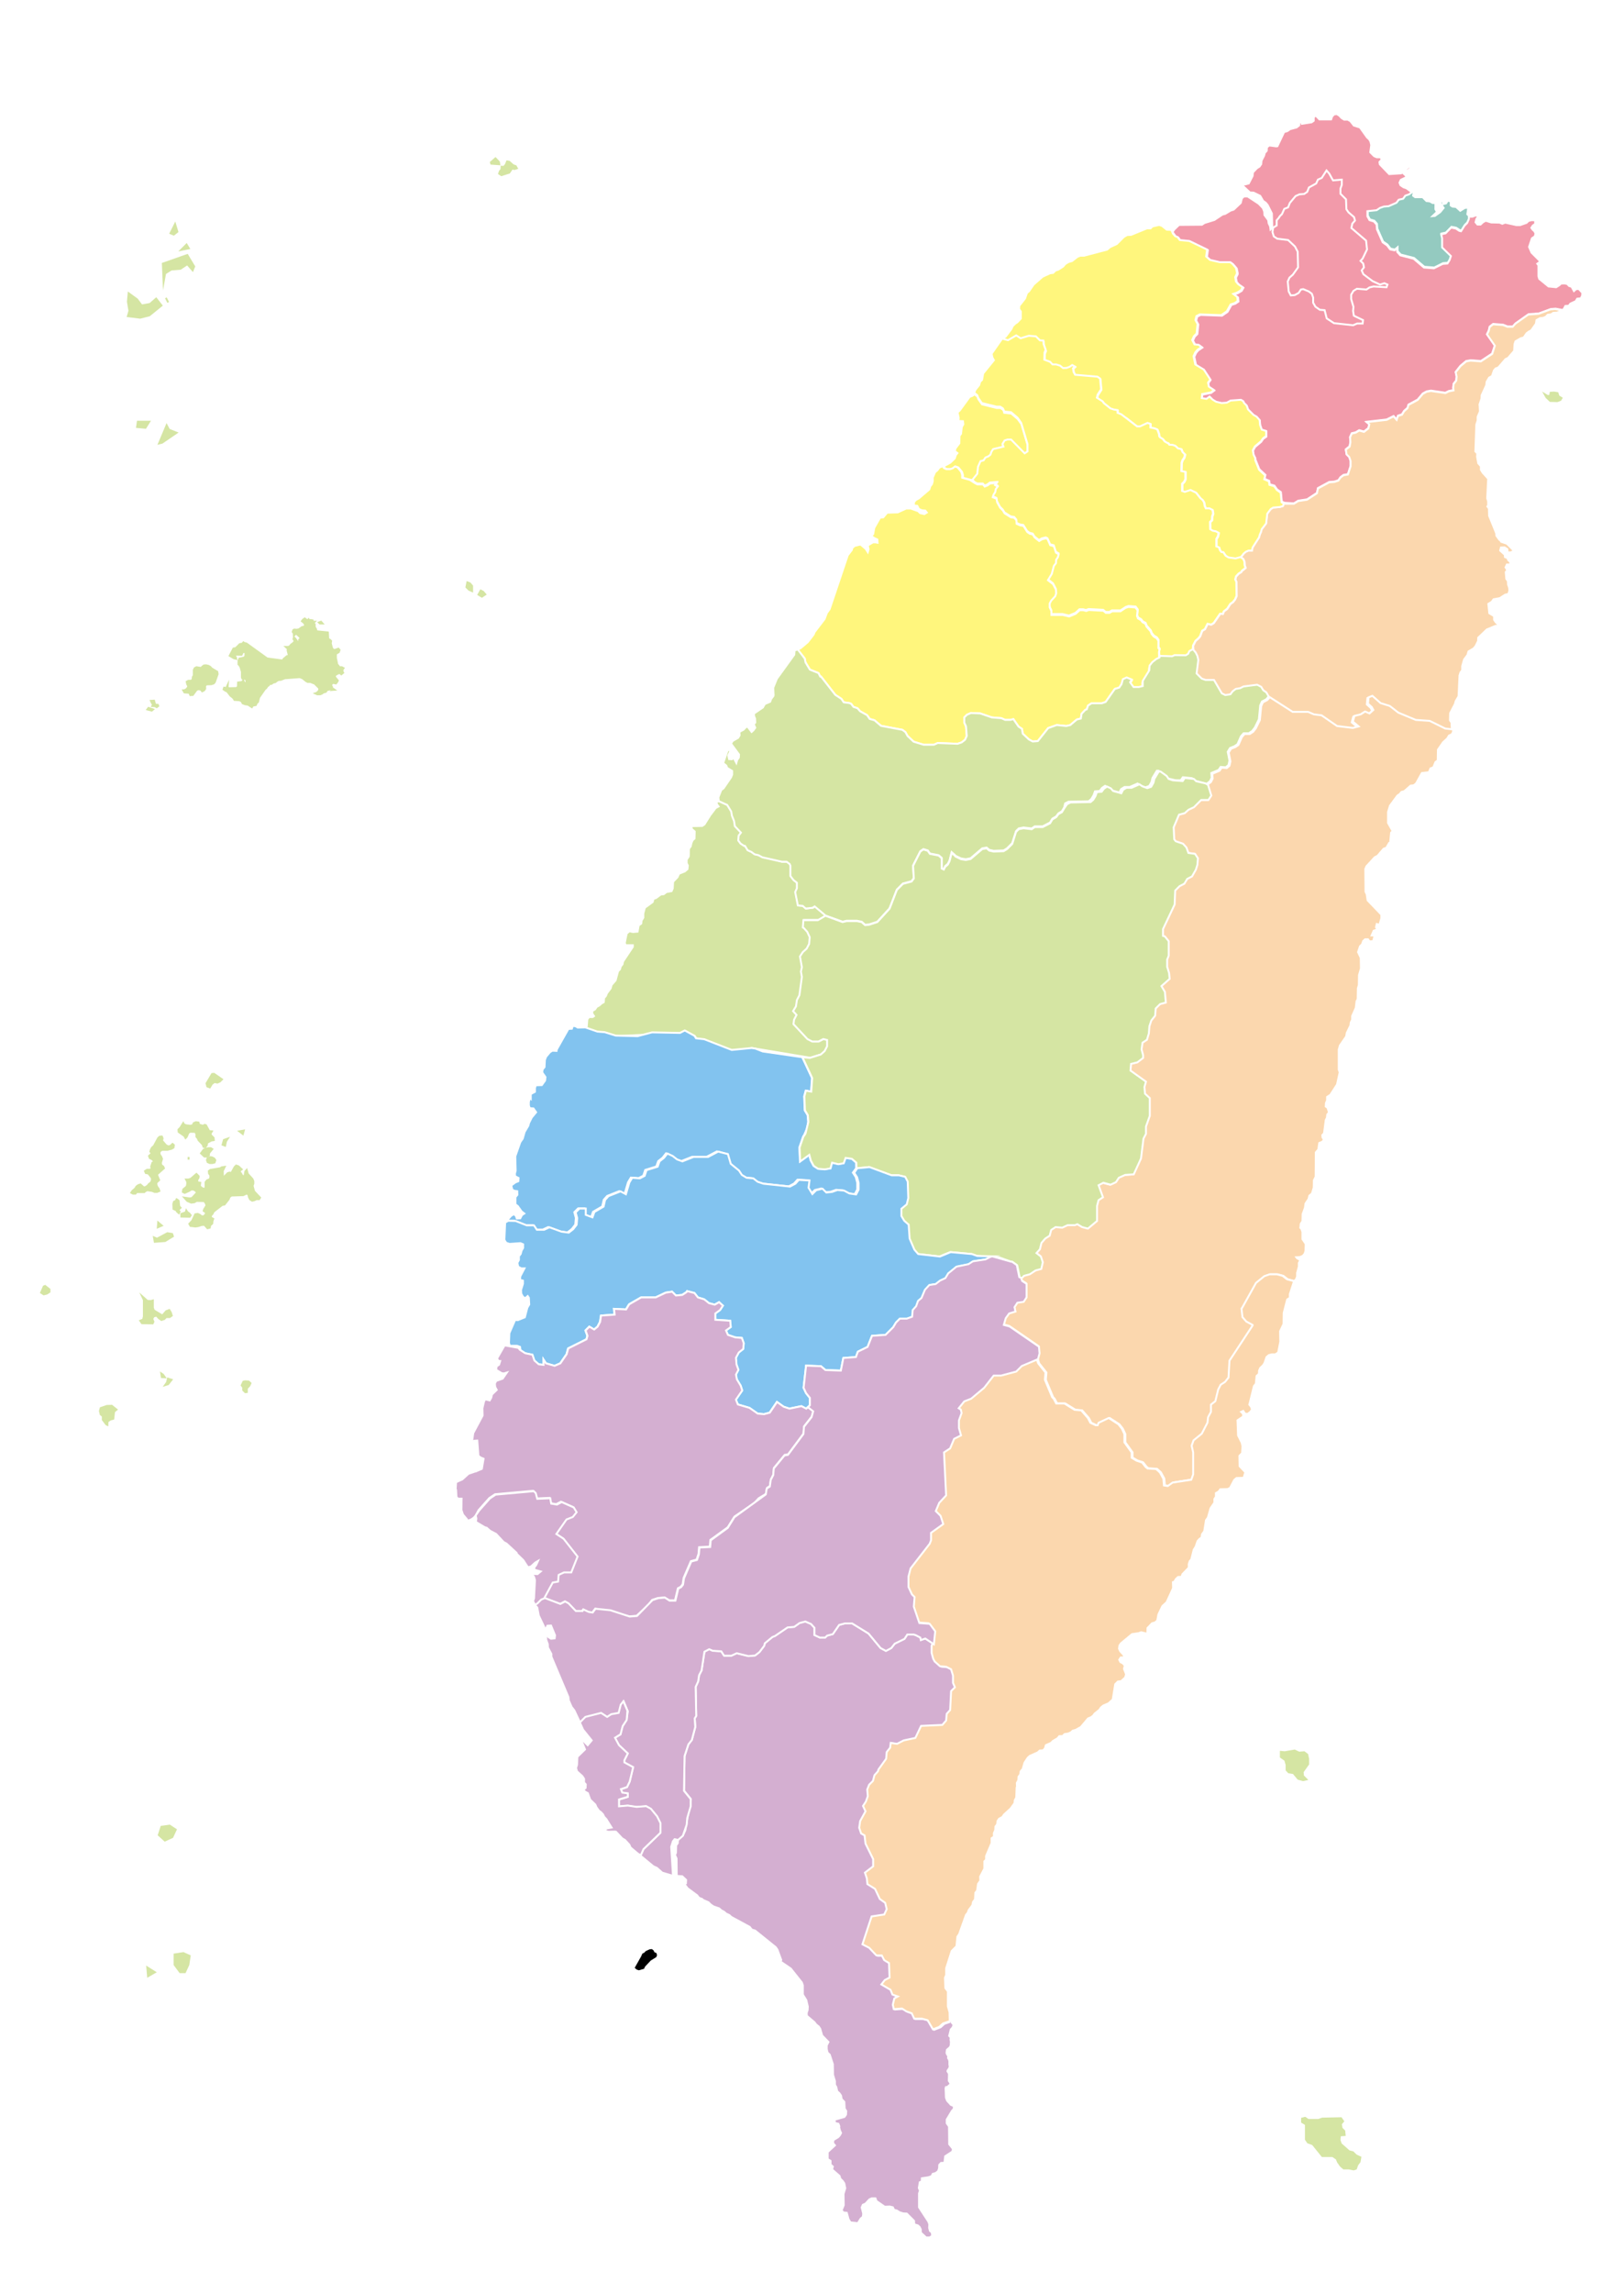 
<svg version="1.1"
	 id="svg2602" inkscape:output_extension="org.inkscape.output.svg.inkscape" inkscape:version="0.46" sodipodi:docname="Taiwan_ROC_political_division_map_Taipei_County.svg" sodipodi:version="0.32" xmlns:cc="http://creativecommons.org/ns#" xmlns:dc="http://purl.org/dc/elements/1.1/" xmlns:inkscape="http://www.inkscape.org/namespaces/inkscape" xmlns:rdf="http://www.w3.org/1999/02/22-rdf-syntax-ns#" xmlns:sodipodi="http://sodipodi.sourceforge.net/DTD/sodipodi-0.dtd" xmlns:svg="http://www.w3.org/2000/svg"
	 xmlns="http://www.w3.org/2000/svg" xmlns:xlink="http://www.w3.org/1999/xlink" x="0px" y="0px" viewBox="0 0 850 1200"
	 style="enable-background:new 0 0 850 1200;" xml:space="preserve">
<style type="text/css">
z
	.st0{fill:#BAEEF7;stroke:#FFFFFF;}
	.st1{fill:#D5E5A3;stroke:#D5E5A3;stroke-miterlimit:10;}
	.st2{fill:#EEFFAA;stroke:#FFFFFF;}
	.st3{fill:#94CAC0;stroke:#FFFFFF;stroke-miterlimit:10;}
	.st4{fill:#D4AFD1;stroke:#FFFFFF;stroke-miterlimit:10;}
	.st5{fill:#F29AAA;stroke:#FFFFFF;stroke-miterlimit:10;}
	.st6{fill:#FBD7AE;stroke:#FFFFFF;stroke-miterlimit:10;}
	.st7{fill:#FFF67D;stroke:#FFFFFF;stroke-miterlimit:10;}
	.st8{fill:#D5E5A3;stroke:#FFFFFF;stroke-miterlimit:10;}
	.st9{fill:#82C3EF;stroke:#FFFFFF;stroke-miterlimit:10;}
	path:hover{
		filter: brightness(90%);
		}
</style>
<defs>
	
		<inkscape:perspective  id="perspective2610" inkscape:persp3d-origin="372.04724 : 350.78739 : 1" inkscape:vp_x="0 : 526.18109 : 1" inkscape:vp_y="0 : 1000 : 0" inkscape:vp_z="744.09448 : 526.18109 : 1" sodipodi:type="inkscape:persp3d">
		</inkscape:perspective>
</defs>
<sodipodi:namedview  bordercolor="#666666" borderopacity="1.0" gridtolerance="10000" guidetolerance="10" id="base" inkscape:current-layer="layer1" inkscape:cx="834.51984" inkscape:cy="522.5968" inkscape:document-units="px" inkscape:pageopacity="0.0" inkscape:pageshadow="2" inkscape:window-height="683" inkscape:window-width="676" inkscape:window-x="132" inkscape:window-y="68" inkscape:zoom="0.24748737" objecttolerance="10" pagecolor="#ffffff" showgrid="false">
	</sodipodi:namedview>
<path id="path2462" class="st0" d="M335.7,1023.5l-3.5,6.2l1,0.9l1.2,0.4l2.7-0.8l0.5-1.1l3-3.2l2.9-1.8l0.4-1l-0.3-1.1l-1.1-0.5
	l-0.4-0.9l-0.9-0.7l-1.2,0.1l-2.1,1l-0.7,0.8l-0.9,0.4l-0.5,0.9L335.7,1023.5L335.7,1023.5z"/>
<g>
	<path id="path2464" class="st1" d="M98.7,605.4v1.4V605.4L98.7,605.4z"/>
	<path id="path2466" class="st1" d="M116.5,599l0.7-2.5l2-0.7l-0.9,1.4l-0.5,2.3L116.5,599L116.5,599z"/>
	<path id="path2468" class="st1" d="M125.3,592l2.3-0.4l-0.5,1.8L125.3,592L125.3,592z"/>
	<path id="path2470" class="st1" d="M82.8,639.7l-0.2,2.5l2.1-0.9L82.8,639.7L82.8,639.7z"/>
	<path id="path2472" class="st1" d="M86.5,645.9l-4.3,2.3l-1.6-0.7l0.4,2.3l5.4-0.4l4.1-2.5l-0.4-1.2l-2.5-0.4L86.5,645.9
		L86.5,645.9z"/>
	<path id="path2474" class="st1" d="M79.5,600.6l-0.6,1.2l-0.2,0.8l0.8,0.9l-1.5,1.4l0.4,1.1l1.1,0.5l0.8,0.7l0.4,0.8l-0.9,0.4
		l-0.7,2.1l0.4,1.2l-1.2,0.4H77l-1.1,0.7l0.4,1l1.4,0.3l1.8,2.3v1.3l-0.5,1.1l-1,0.7l-0.7,0.9l-1,0.7l-1,0.3l-1.8-1.6l-1.2,0.4
		l-0.9,0.7l-0.6,1l-1.5,1.3l-0.6,0.9l0.9,0.5h1.3l0.6-0.8h4l0.7-0.6l0.9-0.4l2.6,0.4l1.2,0.5h1.3l1.2-0.5l-0.4-1.2l-0.7-0.9l-0.4-1
		l-0.1-1.2l1.5-1.4l-1.2-2.9l3.7-3.3l-0.4-0.9l-1-0.7l-0.2-1.2l0.6-2.1l-0.5-1.2l-0.6-0.8l-0.3-1.1l0.4-1l1-0.6h2.7l2.3-0.6l1-0.6
		l0.2-1.3l-0.7-0.6l-1.1,1l-1.1,0.3l-1.2-0.6l-2.1-2.4l0.3-1.2l-0.4-1l-1.1,0.1l-0.8,0.7l-2.2,4.1L79.5,600.6L79.5,600.6z"/>
	<path id="path2476" class="st1" d="M94.4,590.1l-1,1l0.1,1.2l3,2.1l0.6,1.1l0.6-0.6l0.9-2.1l0.9-0.6l2.8,0.1l0.5,1.2v1.3l0.7,0.8
		l0.4,1l2.2,2.3l0.4,1.2l0.9,0.2l0.8-1l0.2-1.3l2.2-1.2l1.3-0.2l-0.1-1.2l-1.2-1.2l-0.5-0.8l0.8-1.4l-1.4-0.1l-1.7-3.1l-0.7-0.2
		l-0.8,0.5l-2.1-0.6l-0.3-1.1l-1.3-0.2l-1.2,0.5l-0.5,1.1l-1.3,0.3l-2.3-0.3l-1.1-0.5l-0.3-0.6L94.4,590.1L94.4,590.1z"/>
	<path id="path2478" class="st1" d="M106.6,601.6l-1.4,1.9l1.8,1.7h1.3l1-0.6l0.1-1.2l1.7-2.1l-0.8-0.5h-1.3l-1.2,0.3L106.6,601.6
		L106.6,601.6z"/>
	<path id="path2480" class="st1" d="M109.9,605.5l-1.2,0.5l-0.4,1l0.4,1.1l1.1,0.5h1.3l1.2-0.3l0.4-1.2l-0.6-0.9l-1.2-0.6
		L109.9,605.5L109.9,605.5z"/>
	
		<path id="path2482" sodipodi:nodetypes="csssssssssssssssssssssssssssssssssssssssssssssssssssscsssscsssssssssssssssssssssssssssssssssssssssssssssssssssssssssssssssssssssssssscsssssssssssssssssssssssc" class="st1" d="
		M102.8,614.3l-2.9,2.5l-1.2,0.4h-1.3l0.6,1.2v1.3l-0.3,1.2l-1.8,1.5l-0.2,1.3l1,0.5l2.4-1.1l1-0.7l1.4,0.1l0.9,0.6l0.8,0.9
		l-2.7,2.9l-1.3,0.2l-2.7-0.4l1.5,1.7l2.1,0.9l1.6-0.2l1.2-0.7l4,0.1l0.8,1.1l0.4,1.2l-1.3,2.1l-0.2,0.7l1.2,0.8l-0.1,1l-1.1,1.1
		l-1.2-0.1l-0.8-0.7l-1.1-0.5l-1.3,0.2l-1.6,3.4l-1.5,1.6l0.6,1.1l2.6,0.3l1.4-0.2l1.8-0.6l1.5-0.1l1.6,1.8l1.2-0.3l0.2-1.2l1.1-1
		l0.1-1.2l0.4-1.2l-1.1-0.6l-0.2-1l0.9-1l0.6-1.2l4.5-3.5l1.2-0.2l2.2-2.8l0.4-1.1l1-0.8l6.2-0.2l1.9-0.9l0.8,0.6l0.3,1.3l0.6,1.2
		l1.1,0.7l1.2-0.3l1-0.5h1.4l0.5-0.8l-3.1-3.3l-0.8-2.9l0.4-1.1v-1.3l-0.5-1.2l-2.4-2.6l-0.6-2.1l-0.7,0.8l-0.4,2.5l-1.2-0.2
		l-0.6-1.2l-0.8-0.9l0.4-0.8l0.7-0.5l-1.7-1.6l-1.2-0.4l-0.8,0.8l-1.7,3.1l-1-0.2l-0.9,0.3l-1.5,1.5l-0.3,1.1l-0.7,0.2l-0.1-4l1-2.1
		l-1.5,0.2l-0.8,0.5l-5.2,0.9l-0.8,0.6l0.1,1.2l0.7,1v1.3l-0.5,0.9l-1.2,0.4l-0.8,1v2.8l-0.7,0.8l-1.3-0.6l-1-0.9l0.2-1.8l-1.4-0.2
		l-0.2-1.2l0.7-1.2l0.1-0.8L102.8,614.3L102.8,614.3z"/>
	<path id="path2484" class="st1" d="M92.6,627.1l-0.5,1.3l-1,0.4l-0.4,1.2l0.1,2.6l1.5,0.7l0.4,0.7l0.9,0.8L94,634l-0.7-0.9l1.2-1.1
		l-0.7-0.8l-0.3-2.9l-0.9-0.7"/>
	<path id="path2486" class="st1" d="M94.9,635.2v1.4l4.4,0.1l0.5-0.8l-0.7-0.9l-1.1-0.8l-0.5-0.8l-0.3,1L94.9,635.2L94.9,635.2z"/>
	<path id="path2488" class="st1" d="M110,563.7l-1.9,3.2l0.4,1.6l1.3,0.5l1.1-1.8l1.3-1l1.6,0.3l1.3-0.6l1.1-1.1l-4.2-2.9l-1,0.1
		L110,563.7L110,563.7z"/>
	<path id="path2490" class="st1" d="M22.9,673.2l-1.4,3.2l1.4,0.9l1.6-0.4l1.4-0.9v-1.3l-2.3-1.8L22.9,673.2L22.9,673.2z"/>
	<path id="path2492" class="st1" d="M74.4,678.3l0.9,1.9v8.7l-0.4,1.6l-1.5,0.6l0.9,1.3l5.6,0.1l0.4-0.9l-0.6-1.4l0.6-1.3l1.6-0.5
		l1.3,1.4l1.3,0.9l1.5-0.5l0.9-1h1.9l1.1-0.8l-0.5-1.6l-0.8-1.3l-1.6,0.6l-2,2.3l-4.5-2.7l-0.5-1.4v-3.8l-1,0.3l-1.9-0.1L74.4,678.3
		L74.4,678.3z"/>
	<path id="path2494" class="st1" d="M84.4,718.7l0.3,1.9l1.6,0.1l-1-1.4L84.4,718.7L84.4,718.7z"/>
	<path id="path2496" class="st1" d="M87.9,721.4l-0.5,2l-1,1.4l1.6-0.5l1.8-2.3L87.9,721.4L87.9,721.4z"/>
	<path id="path2498" class="st1" d="M127.4,723l-0.9,1.9l0.8,1.1v1.4l1.1,1.1l0.8-0.1v-1.9l1.3-1.4l0.6-1.3l-1-0.9l-1.9-0.1
		L127.4,723L127.4,723z"/>
	<path id="path2500" class="st1" d="M55.9,735.7l-3.2,1.1l-0.4,1.5l0.4,1.8l1.1,0.9v1.9l1.8,2.4l0.6,0.3l0.1-1.8l1.5-1l1.5-0.4
		l0.4-3.7l1.3-1.1l-2.5-2L55.9,735.7L55.9,735.7z"/>
	<path id="path2523" class="st1" d="M808.5,206.3l1.5,0.9l1.3-0.1l0.3-1.6l1.8-0.1l1.8,0.3l0.5,1.6l1.6,1l-0.6,1l-1.6,0.6l-3.7-0.1
		l-2-1.9L808.5,206.3L808.5,206.3z"/>
	<path id="path2525" class="st1" d="M670.4,916.7v2.7l2.3,1.6l0.7,2.5v2.7l1.1,1.2l2.5,0.4l2.5,3l2.5,0.7l1.8-0.4l-1.8-1.8l-0.2-2.1
		l2.9-4.1v-2.7l-0.5-2.3l-1.6-1.2l-2.7,0.2l-2.3-1.1l-5.2,0.9L670.4,916.7L670.4,916.7z"/>
	<path id="path2527" sodipodi:nodetypes="csssssssssssc" class="st1" d="M700.3,1131.3l1.4,2l1.6,1.4h2.7l2.5,0.5l1.2-0.4l0.7-2
		l1.2-1.6l0.4-2.3l-2.3-1.1l-1.6-1.6l-2-0.5l-4.3-3.8l-0.7-2l0.2-2.5l2.5-0.2l-0.2-2.1l-1.4-1.4l-0.4-2.3l1.2-1.4l-1.1-1.6l-9.8,0.2
		l-2,0.7h-5.4l-1.6-1.1l-1.6,0.4v1.8l2,1.2v7.9l1.1,1.6l2.5,0.9l5,6.2h5.4l2.1,1.4L700.3,1131.3L700.3,1131.3z"/>
	<g id="g4330" transform="translate(4.615,50.434)">
		<path id="path2643" class="st1" d="M102.1,297.8l-0.8,0.6l-0.6,0.7l-2.5-0.4l-0.9,0.5l-0.5,1v2.8l-0.5,0.9l-0.1,1.3l-0.8,0.6H94
			l-0.9,0.5l0.3,1.4l0.6,0.9l-0.5,1l-0.8,0.8l-1,0.4h-0.4l0.6,1.1l2.6,0.2l0.5,1.2l1.3-0.1l2-2.7l1.1-0.3l1.2,0.3l0.6,0.8l1-0.5
			l0.6-0.9l-0.1-1.3l0.6-0.9l2.7-0.1l1.2-0.4l0.6-0.7l1.5-4.2l-0.2-1.2l-3-1.8l-0.7-0.8l-0.9-0.5l-1.3-0.3L102.1,297.8L102.1,297.8z
			"/>
		<path id="path2645" class="st1" d="M74.4,316.3l0.5,1.1l0.6,0.9l-0.4,0.7l1.4,0.1l0.9,0.5l0.8-0.6l-0.2-0.6l-1.4-0.1l-0.6-2.1
			L74.4,316.3L74.4,316.3z"/>
		<path id="path2647" class="st1" d="M73.1,320l-0.6,0.8l2.3,0.6l0.7-0.6L73.1,320L73.1,320z"/>
		
			<path id="path2651" sodipodi:nodetypes="csssssssssssssssssssssssscsssssssssssssssssssscssssssssssscssssssssssssssssssssscssssssssscsssssssssssssssssscsssssscsssssssssscsssssssssssscsssssssssssssscsssssssssssscssssssssssssssc" class="st1" d="
			M161.1,279.9l-0.4-1.3l-0.6-0.9v-1.4l-0.6-0.8l0.6-0.6h-1.2l0.1-0.7L158,274l-0.7,0.2l-0.4-0.6l-1.6,1.7l-0.5-0.9l0.9-0.6
			l-0.8-0.6l-0.9,0.6l-0.6,0.8l1,0.8l0.7,1l-0.4,1.1l-1.2,0.2l-1.7,1.2l-1.2,0.2l-1.2-0.1l-0.5,0.3l-0.3,0.9l0.5,0.7l0.1,1.3
			l1.3-1.4l1,0.5h1.4l-0.1,0.7h-1.4l0.9,0.8l0.5,0.9l-0.8,0.6v1.4l-0.9-0.3l-1.2-1.7l-0.7-0.6l-0.2,0.9l0.6,0.9v0.3l-0.9,1l-0.9,0.6
			l-0.6,0.8l-0.9,0.5H145l1.3,1.2l-0.4,0.5l0.6,2.4l-0.3,0.7h-0.6l-1.7,1.4l-0.6,0.9l-8.1-1.1l-10.8-7.8l-1.2-0.3l-0.4-0.3l-0.6,0.7
			l-1.3,0.2l-2.1,2.1l-1.2,0.2l-2,3.8l2.2,1.3l1.2,0.3l-0.2-0.9l-0.7-0.8l0.9-0.5l2.8,0.1l0.5-1.1l0.9-0.6l0.7,0.8l-0.1,1.7
			l-0.7,0.7l-2.4,0.5l-0.5,1.2v1.8l0.4,0.3l0.7,1.2l0.7,2.4v2.8l0.2,0.7l1.6,0.2l0.6,0.7l-0.1,1.3l-1,0.4l-0.6-1.7l-0.5,0.9
			l-2.2,0.3l-0.1,2.3l-0.8,0.6l-4,0.1l-0.6-0.5l0.1-1.3l-0.8,1.7l-1.1-0.2l-0.3,0.9l1,0.7l0.9,0.4l1.7,2.2l1.5,1.2l0.6,1l2.7,0.2
			l1,0.5l0.6,1.1l1.3,0.5l1.5,0.2l2,1.3l0.5-0.8l1.6-0.3l0.4-1l0.7-0.6l0.6-2.4l3-4.3l0.7-0.6l0.6-0.9l0.8-0.6l0.2-0.5l1.2-0.2
			l0.8-0.6l1.2-0.3l0.7-0.6l0.9-0.5l1.3-0.1l2-0.8l7.9-0.6l1.5,0.6l1.7,1.4l0.9,0.5h1.4l2.3,0.9l2.4,2.4l-0.1,1.1l-0.6,0.8l-0.8,0.6
			l-0.6,0.2l1.1,0.5h1.4l1-0.4l0.8-0.6l1.2-0.3l0.6-0.9l2.3-0.6l0.4-1l-0.5-0.8l0.3-1l0.8-0.4l1.4,0.3l0.6-0.7l0.4-0.8l-1.4-1.7
			l-0.2-1l1.8-1.1l1-0.1l0.6,0.6l1-0.8l-0.4-0.8l0.1-0.9l0.5-0.7l-0.9-0.5h-1.4l-0.3-0.7l-0.7-0.7l-0.7-3.4v-2.2l1.5-0.9l0.4-1.1
			l-0.6-0.7l-2,0.7l-0.9-0.3l-0.5-0.9l-0.6-2.3l0.2-1.2l-0.6-0.6l-0.9-0.5l-0.2-3.4L161.1,279.9L161.1,279.9z"/>
		<path id="path2655" class="st1" d="M163.4,274.9l-1.1,0.4l0.5,0.5h1.4L163.4,274.9L163.4,274.9z"/>
		<path id="path2657" class="st1" d="M169.8,310l-0.6,0.6l1.3-0.1L169.8,310L169.8,310z"/>
	</g>
	<g id="g4313" transform="translate(13.832,20.35)">
		<path id="path2671" class="st1" d="M58.3,200.3h6l-2,3.2l-4.4-0.4L58.3,200.3L58.3,200.3z"/>
		<path id="path2673" sodipodi:nodetypes="cssssssc" class="st1" d="M73.4,202.2l-4,9.5l1.6-0.4l7.6-5.2l-4-1.6L73.4,202.2
			L73.4,202.2z"/>
		<path id="path2675" sodipodi:nodetypes="csssssssssssc" class="st1" d="M53.5,133.1l-0.4,4.4l0.8,4.8l-0.8,2.8l6.4,0.8l4.8-1.2
			l6.4-5.2l-2.8-3.6l-3.2,2.8l-4.4,0.8l-2.4-3.2L53.5,133.1L53.5,133.1z"/>
		<path id="path2677" class="st1" d="M73,135.5l1.2,2.4L73,135.5L73,135.5z"/>
		<path id="path2679" sodipodi:nodetypes="cssssssssssssc" class="st1" d="M71.4,117.6l0.4,9.5l0.8-4.4l3.2-2l4.8-0.4l3.6-2.4
			l2.8,3.2l0.8-2l-3.6-6L71.4,117.6L71.4,117.6z"/>
		<path id="path2681" sodipodi:nodetypes="csssc" class="st1" d="M77.8,96.9l-2.4,4.8l1.7,0.7l1.9-1.5L77.8,96.9L77.8,96.9z"/>
		<path id="path2683" class="st1" d="M83.8,107.6l-2.8,2.8l4-0.8L83.8,107.6L83.8,107.6z"/>
		<path id="path2685" class="st1" d="M248.7,66.9l-0.1,1.5l-0.8,0.9l-0.4,1.2l1.2,0.8l4.1-1.3l1.5-2.2l1.2,0.3l1.3-0.4l-0.6-1.1
			l-1.4-0.5l-2-1.8l-1.1-0.2l-0.7,1.7l-1,1.2L248.7,66.9L248.7,66.9z"/>
		<path id="path2687" class="st1" d="M245.5,62.5l-2.4,2.1l0.2,0.7l4.2,0.3l-0.2-1.2L245.5,62.5L245.5,62.5z"/>
	</g>
	<g id="g4342" transform="translate(920.816,114.623)">
		<path id="path4338" class="st1" d="M-676.2,190.1l-0.5,2.5l1.4,1.4l1.6,0.7v-2.7l-1.2-1.4L-676.2,190.1L-676.2,190.1z"/>
		<path id="path4340" class="st1" d="M-669.2,194.4l-1.2,2.1l1.8,1.1l1.8-1.2l-1.2-1.4L-669.2,194.4L-669.2,194.4z"/>
	</g>
	<path id="path4401" class="st1" d="M84.5,955.9l-1.4,4.3l3.2,2.9l3.9-1.8l1.8-3.9l-3.2-2.1L84.5,955.9L84.5,955.9z"/>
	<g id="g4418" transform="translate(84.887,7.597)">
		<path id="path4403" class="st1" d="M-7.8,1021.9l0.4,4.6l3.6-2.1L-7.8,1021.9L-7.8,1021.9z"/>
		<path id="path4405" sodipodi:nodetypes="cssssssc" class="st1" d="M11.1,1014.4l-4.6,0.7v5.4l2.9,3.9h2.5l1.8-3.9l0.7-4.6
			L11.1,1014.4L11.1,1014.4z"/>
	</g>
</g>
<path id="path2421" sodipodi:nodetypes="cssssssssssssssssssssssssssssssssssc" class="st2" d="M345.2,647.7l0.5,3.3l3,3l-2,4.5
	l10.1,1.5l1,2.8l2,2.8l2.5,1.3l2.5-1.5l1.3-2.5l4.5-3.5l2,1.8l4.5,1.5l0.8-2.5l3.5-4.3l-2-2l-0.8-3l-3-0.8l-1.3-2.5l-2.3-1.5l-2.8,1
	l-2-1.8l-1.8-2.5l-2.5-1.3l-3,0.8l-7.1,5.1l-3-0.8L345.2,647.7L345.2,647.7z"/>
<path id="path2417" sodipodi:nodetypes="csssssssssssssssssssssssssssssssssssssssssssssssssssssssssssssc" class="st2" d="
	M409.6,413.8l-2,7.1v3.8l-5.1,10.4l1.8,3l2.8,1l3.5,4.5l2.8,1l2,1.8l3,0.8l5.8-1l1.3,3.3l3.3-0.3l1.8-2l2.5-1.3l6.3-1.5l2.5-1.3
	l0.8-3v-3.3l-2.8-1l-1.8-2.3l2.3-1.5l3.3,0.5l2.8,1.3h7.1l6.3-1.5l1.8-2h7.6l0.3-11.1l-2.3-1.5l-2.8-1l-4.3-3.3h-3.5l-4,4.8
	l-2.3,1.5l-6.1,1.8l-3.5,0.3l-2.5-1.3l-1.5-2.3h-7.1l-2.3-1.5h-3l-2.5,1.8l-5.6-1.8l-2.8-1.8L409.6,413.8L409.6,413.8z"/>
<path id="path3635" sodipodi:nodetypes="ccssssssssscssssssssssssssssssssssssssscssssssssssssssssssssssssssscssssssssssssssssssssssscsss" class="st3" d="
	M769,114.4l0.1-1.2l-1.1-1.1l0.5-3.4l-1.8,0.1l-2.4,1.5l-2.2-2l-1.9-0.2l-0.9-0.6v-2.1l-1.6-0.4l-0.8,1.4l-1.5,0.4l-0.4-1.5h-1.3
	l0.5,1.5l1.4,2l-1.8,2.2l-2.8,2l-1.2,0.1l2.3-2.2l-0.8-1.4v-3.2l-1.5-0.1l-1.4-0.8l-1.8-0.2l-2-2h-3.9l-1.1-0.8l0.3-1.4l-0.4-0.9
	l-1.8,1.2l-2,0.7l-1.1,1.6l-2.3,0.5l-1.2,1.6l-4.1,1.8l-2.5,0.2l-2,0.7l-1.8,1.2l-4.8,0.5v2.7l1.1,2l2.3,0.7l1.4,1.6l0.2,2.5l3,6.8
	l2.3,1.6l1.6,2.1l2.3,0.5l1.4-1.2v2l1.6,1.8l7,1.8l5.4,4.6l5.2,0.4l4.6-2.3l2.5-0.2l1.1-1.8l0.7-2.1l-4.6-4.5v-4.8l-0.5-2.1l2.3-0.5
	l2.9-3l2.5,0.5l1.8,1.2l0.9,0.2l1.8-2.9l1.4-1.4L769,114.4L769,114.4z"/>
<path id="path2861" sodipodi:nodetypes="csssssssssscssssscssssssssssscssscsssssssscssssssssssssssssscssssscssssssscscsssssssssssssssssssssssccssssssssssssssssssssssscssssssssscssscssssssssscsssssssssssscsssssssssscsssssssssscsssssssssssssssssssssssssssssssscssssssssscsssssssssssssssssscsssssssssssssssssscsssssssssscssssssssssssscssssssssssssssscsssssssssssssssssssssssssssssssssssscsssssssssssssssssssscsssssssssssssssssssssssssssssssssssssscsssssssssssssssssssssssssssssssssssssssssssssssssssssssssssssssssssssssssscsssssssc" class="st4" d="
	M497.3,1058l-3,1l-2,1.8l-3.3,1.3l-2.8-4.8l-3-0.8h-4l-1.3-2.8l-2.8-1l-2.3-1.5l-4.3,0.3l-0.5-2.3l0.8-3.3l1.8-1l-2.8-1l-1-2.5
	l-4.8-2.8l1.8-2.3l2.5-1.3l-0.3-7.6l-2.5-1.5l-1.3-2.5h-2.8l-3.8-4l-3.5-1.8l4.8-14.6l6.6-1l1.3-2.8l-0.8-3.3l-2.8-2l-2.5-5.3
	l-4-2.5l-0.3-3l-1-3l4.3-3.3v-3.8l-4-8.1l-0.5-4.3l-1.8-1l-1-3l0.5-3.5l2.8-5.1l-1.3-2.8l1.5-2.3l1-2.8l-0.3-3.5l1-2.5l2-2l0.8-3
	l1.8-2l0.3-1l4-5.6l0.3-3.5l1.8-2.3l0.3-2.5l3.3,0.5l3.5-1.8l6.1-1.3l3-6.3l11.1-0.5l2-2.3l0.3-3.5l1.8-2l0.5-9.9l2-2l-1-2.3v-3.8
	l-1-3.3l-2.5-1.3l-3.3-0.3l-2.8-2.5l-0.8-1.5l-1-8.3l-3.8-2.5l-2.3,0.8l-0.3-1.3l-2.5-1.3l-1-0.3h-3.3l-1.5,2.3l-5.1,2.5l-1.8,2.3
	l-2.8,1.5l-2.8-1.5l-6.3-7.6l-8.6-5.3h-3.8l-3,0.8l-3.3,4.8l-3,0.8l-1,1h-2.8l-2.8-1.3v-3.8l-1.8-2l-3-1.3l-3,0.8l-2.8,2l-3.5,0.3
	l-6.6,4.5l-1.3,0.5l-4,3.3l-0.3,1.3l-2.5,3.3l-2.3,1.8l-3.5,0.3l-6.1-1.5l-2.8,1.3h-3.8l-1.5-2.3l-4.5-0.3l-1.8-0.8l-2.5,1.3
	l-1.5,9.8l-1.3,2.5l-0.5,3.3l-1.3,2.8l0.3,15.2l-0.8,1.3l0.3,4.5l-1.8,6.8l-1.8,2.3l-2,6.1l-0.3,18.2l3.5,4.3l-2.8,16.4l-1.3,2.8
	l-2.5,2.2l-0.2,1.8l-0.8,1.1l-0.1,3.8l-0.5,1.3l0.8,1.8l0.1,9.1l2.9,0.2l2,1.9l-0.1,1.8l-0.9,0.2l1.8,2.4l5,3.7l0.9,1.2l1.4,0.6
	l0.6,0.1l-0.2,0l0.2,0.4l3,1.3l1.2,1.2l1.5,1l2.9,1l1.1,1l1.5,0.8l1,0.9l1.7,0.8l1.1,1l9.6,5.2l1.1,1.4l1.7,0.5l10.8,8.7l0.9,1.3
	l2,5.4l-0.4,0.8l5.4,3.7l5.8,7.3l0.5,1.5v4.8l1.8,2.9l0.8,3.4l-0.1,1.8l-0.5,1.5l0.1,1.5l4,3.4l0.9,1.2l1.3,1l0.8,1.2l1,3.5l3.3,3.4
	l-0.9,1.8v1.9l0.4,1.8l1.2,1.2l1.6,4.9l0.1,5.6l1,3.3v1.9l0.7,1.2l0.5,2.2l1.2,1.1l0.8,1.2l0.3,1.8l1.4,1.4l0.2,3.6l0.8,1.2
	l-0.1,1.9l-0.8,1.2l-5.2,1.5l0.2,1.7l1.8,0.4l0.5,1.3l-0.1,0.6l0.4,1.6l0.6,1.3l-0.6,1.2l-0.9,1l-2.5,1.5l-0.2,1.6l1,1.2l-3.8,3.5
	v3.7l1.5,0.9v1.9l1.2,1.1l-0.4,1.5l3.9,3.4l0.4,1.4l1.3,1.3l0.8,1.2l0.5,2.5l-0.9,3l0.1,5.9l-1.1,2.7l0.9,1.1l1.8,0.2l0.9,3.3l1,1.7
	l3.9,0.4l1.5-2.4l1.1-0.9l0.2-1.7l-0.8-3.2l0.6-1.4l1.4-0.6l2-2.2l1.3-0.6h1.9l0.5,1.4l4.2,2.9l0.5,0.1l2.3-0.1l1.6,0.4l0.6,1.3
	l1.5,0.4l1.4,0.9l1.9,0.6l1.9,0.1l3.8,3.8l0.1,1.8l1.9,0.6l0.9,0.8l0.6,1.2l0.1,1.8l2.7,2.5h1.9l1.3-0.9l-0.2-1.7l-1-0.9l-0.4-1.6
	l0.1-1.8l-0.5-1.4l-4.9-7.5v-7.3l0.5-1.4l-0.6-1.4l0.5-3l1-0.4l0.1-1.7l3.4-0.5l1.7-0.6l0.6-1.2l1.5-0.4l1.3-1l0.5-1.5l0.1-1.8
	l0.9-1l1.8-0.1l0.4-3.4l3.7-2.4l0.4-1.4l-2-2.5l-0.1-9.3l-1.2-1.7v-1.9l2.7-4.5l1-1.1v-1.5l-1.5-0.6l-2-2.2l-0.6-1.6l-0.2-4.8
	l0.2-0.7l0.9-0.1l0.5-0.6l0.7-0.5l0.3-0.7l-0.9-1.4l0.1-3.7l-0.8-1.3l0.2-0.6l0.5-0.6l0.3-0.6l0.2-0.8l-0.2-0.8v-1.9l-0.3-1
	l-0.4-0.6l0.1-1.1l-0.6-0.8l-0.3-0.8l0.2-1.6l1.4-1.2l0.4-0.6l0.2-0.7l0.1-1.8l-0.2-0.8v-0.7l0.2-0.5l-0.9-1l0.8-3.3l1-1.1l0.5-1.4
	l-1-1.2l-0.2-0.9"/>
<path id="path3699" sodipodi:nodetypes="cssssssssssssssssssssssssscssssssssssssssssssssssssscssssssssssssssscsssssssssssssssssssssssssssssscssssssssssssssssssssssssssssssscssssssssssssssssssssssscsssssssssssssssssscssssssssssssssssscssssssssssssssssscsssssssssssssssssssssscssssssssssssssssssssssssssssssssssscssssssssssssssssssscsssssssssssssssssssssssssssssssssssssssssssssssssssssssssssssssssssssssssssssscssssssssssssssssssssssssssscssssssssssssssssssssssscssscssssssssssssssssssssssssssssssssssssssssssssssssssssssssssssssssssssssssssssssc" class="st5" d="
	M817.9,162.2l-3.7-0.7l-2.5,0.2l-6.2,2.3l-5.4,0.4l-6.8,4.8l-1.4,1.6H789l-2.3-0.9l-5.2-0.4l-1.8,1.4l-0.5,2.1l-0.9,1.8l4.1,5.9
	l-1.4,4.3l-5.9,3.9l-5.4-0.4l-2.3,0.4l-3,2.5l-2.5,3.2l0.5,2.3l-0.2,2.1l-1.4,1.8l-0.2,2.1l0.2,1.2l-2.5,0.5l-1.8,0.9l-7.5-1.1
	l-2.3,0.4l-2,1.1l-2.7,3.2l-4.8,2.6l-0.5,1.7l-1.8,1.6l-1.1,1.8l-2.1,0.7l-0.7,2l-1.6-1.8l-3.6,1.8l-10.5,1.2l1.4,1.2l-0.5,2.1
	l-2.3,1.8l-2.5-0.7l-1.8,1.1l-2.1,0.5l-0.9,2l0.2,2.5l-0.4,2.3l-2,1.6l0.4,2.5l1.4,1.4l0.7,2.1v2.7l-1.4,4.3l-2.3,0.4l-1.6,1.2
	l-1.1,1.6l-2.1,0.7l-2.7,0.2l-5.9,3.2l-0.5,2.5l-5.2,3.4l-4.6,0.7l-2.3,1.4l-4.8-0.3l-1.5-0.6l-0.5-5l-2-1.4l-1.4-2l-2.5-0.7
	l-0.2-1.8l-2.5-1.1l0.5-2l-3.2-3l-2-5V240l-0.9-1.8l-0.4-2.3l1.1-2l3.2-2.7l1.1-1.6l1.6-1.1v-2.7l-2.3-0.7l-0.9-2.5l-0.2-2.5
	l-1.6-1.8l-1.6-0.9l-2.9-2.9l-0.7-2l-1.4-1.4l-0.4-0.9l-1.2-0.7l-5.4,0.4l-2,1.1l-2.7,0.2l-2.9-0.7l-1.8-1.1l-1.6-1.6l-1.6,1.2
	l-2.5-0.4l0.2-2.1l4.6-0.9l1.6-1.2l-2.5-1.6l-0.2-0.2l-0.4-2.1l1.2-1.6l-3.4-5.2L626,191l-0.9-4.3l0.9-2l1.2-1.4l2.1-1.4l-1.6-1.2
	l-2.1-0.2l-1.2-2.3l0.9-2l1.4-1.4l0.5-5l-1.1-2l0.5-2.1l1.8-0.9l11.2,0.4l2.9-2l2-3.6l2.1-0.7l1.6-1.1l-0.2-2.1l-2.1-1.6l2-0.7
	l2-1.2l0.9-1.6l-2.3-1.6l-1.2-1.4l-0.4-2.3l0.9-1.8v-0.7l-0.5-2.3l-1.8-2.1l-1.2-0.9h-5.4l-5.2-1.2l-2-1.8l0.5-3.6l-9.3-4.5l-5-0.5
	l-1.2-1.6l-1.2-0.4l-1.8-2.5l1-1.4l2.4-2.3l12-0.1l1.3-0.9l5.2-1.6l4.2-2.8l1.5-0.4l2.8-1.7l1.6-0.5l3.7-3.5l0.6-2.4l1.1-1h1.9
	l5.8,3.8l2.2,2.3l0.7,1.8l0.1,1.8l2,2.7l0.2,1.6l0.8,1.7l0.2,1.6l0.9-0.8l-0.2-7.6l-2.2-4.4l-1-1.2l-1.4-1l-1.5-2.6l-3.5-1.7
	l-1.9-0.1l-3.4-3.2l-0.2-1.1l1.1,0.1l1.9-0.5l2-3.9l0.2-1.9l2.1-2.2l1.3-0.8l0.9-1.3l0.2-1.9l1.3-2.5l0.4-1.5l1-1.1l0.1-1.8l1.2-1
	l3.7,0.5l0.6-0.1l3.5-7.4l1.7-0.5l1.4-1l3.4-0.9l1.4-1.1l0.2-1.8l0.6-0.6l0.6,1.6l5.1-0.8l1.1-0.8v-1.9l1.1-0.8l1.9,2h6.1l0.5-1.5
	l1-1.1l1.3-0.2l0.4,0.1l1.2,0.8l1,1.1l1.4,0.9h1.9l1.4,0.8l1.8,2.3l3.2,1l3.7,5.2l1.1,1l0.7,1.2l0.4,1.8l-0.5,3.8l2,2l1.4,0.6h2
	l0.6,1.2l-1.2,1.3l0.2,1.2l4.9,5.1l6.3-0.4l4.5-3.9l0.4,1.1l-1.2,1.1l-1.4,0.8l-1,1.1l1.1,1l0.3,0.8l-2.9,1.4l-0.7,1.5l0.5,1.3
	l1.6,1.1l1.5,0.5l2.9,2.1l-1.5,1.1l-2,0.7l-1.1,1.6l-2.3,0.5l-1.2,1.6l-4.1,1.8l-2.5,0.2l-2,0.7l-1.8,1.2l-4.8,0.5v2.7l1.1,2
	l2.3,0.7l1.4,1.6l0.2,2.5l3,6.8l2.3,1.6l1.6,2.1l2.3,0.5l1.4-1.2v2l1.6,1.8l7,1.8l5.4,4.6l5.2,0.4l4.6-2.3l2.5-0.2l1.1-1.8l0.7-2.1
	l-4.6-4.5v-4.8l-0.5-2.1l2.3-0.5l2.9-3l2.5,0.5l1.8,1.2l0.9,0.2l1.8-2.9l1.4-1.4l0.9-2.1l0-1.2l1.8,0l1.6-0.6h1.9l-0.6,0.6l-0.8,1.3
	l-0.4,1.6l1,1.2h1.6l1.3-1.2l1.4-0.8l2.9,0.9l4.4,0.1l1.4,0.6l1.5-0.6l5.9,1.3h1.9l3.4-1.2l1-1l1.7-0.4l1.8,0.1v1.9l-1.2,0.8
	l-0.8,1.2l0.6,0.9l1,0.9l0.6,1.2l-0.4,1.5l-1.5,1l-1.5,4.5l1.3,3l4.2,4.2l0.2,0.6l-1.4,1l0.6,0.8v5.7l0.4,1.4l4.9,4l4,0.4l1.7-1.1
	l0.8-0.8l1.8-0.1l1.5,0.3l0.9,1l1.4,0.5l1.2,2.2l1.1-1l1.4-0.1l1.9,2l-0.1,1.5l-0.7,1.4l-1.9,0.2l-0.8,1.3l-2.8,1.3l-0.8,1.1
	l-1.8,0.1l-0.8,1.5L817.9,162.2L817.9,162.2z"/>
<path id="path2531" class="st5" d="M672.2,109.3l-1.2,2.7l-1.2,1.2l-0.4,0.7l-1.2,1.4v2.7l-1.8,1.1l-0.4,2.3l0.7,2.3l1.8,1.2
	l5.7,0.7l3.6,3.4l1.4,2.7l0.2,8.2l-2.7,3.8l-1.8,1.6l-0.9,2l0.5,5.2l1.1,2.1l2.1-0.2l2-1.1l1.2-1.8l1.2-0.2l2.9,1.2l1.6,1.2l0.7,2
	v2.7l1.2,2.1l2.3,1.6l2.5,0.2l1.1,4.3l3.8,2.5l10,1.1l2.1-0.9h2.9l0.2-1.8l-4.8-2.3l-0.4-2.5l0.2-2.1l-1.2-4.1v-2.3l1.2-2l1.8-1.1
	l5,0.4l1.6-1.1l2.1-0.5l6.8,0.4l0.5-1.4l-1.6-0.7l-2.3,0.7l-3.9-1.8l-4.8-3.6l-0.9-2l1.2-1.6l-0.4-2l-1.4-1.4l1.1-1.2l2.3-4.8
	l-0.5-4.6l-7.7-6.6l0.5-2.3l1.4-1.6l-0.5-1.8l-2.9-2.5l-1.1-1.6l-0.2-5.2l-2.9-2.9v-2.7l0.7-2v-2.7l-4.6,0.4l-2-3.6l-1.4-1.6
	l-2.5,3.9l-2,0.9l-0.9,2l-3.8,2.1l-0.9,2.3l-1.6,1.1l-2.5,0.2l-2,0.9l-3,3.6l-0.9,2.3L672.2,109.3L672.2,109.3z"/>
<path id="path3690" sodipodi:nodetypes="csssssssssssssssssssssssscsssssscsssssssssssssscsssssssssssssssssscsssssssssssssssssssssssssssscsssssssssssssssssssssssssssssssssssssscsssscsssssssssssssssssssssssssssssssssssssssssssssssssssssssssssssssssssssssssssssssssssscsssssssssssscssssssssssssscsssssssssssscssssssssssssssscsssssssssssssssssssssssssssssssssssscssssssssssssssssssssssssscssssssssssssssssssssssssscssssssssssssssscssssssssssssssssssssssssssssssc" class="st6" d="
	M671.9,263.6l-0.5,1.2l-1.6,0.5l-3.5,0.3l-1.3,0.8l-1.8,2.4l-0.6,5.1l-2.3,3l-0.4,1.5l-0.6,1.3l-0.4,1.5l-3.4,5.3l-0.3,1.6h-1.8
	l-1.4,0.6l-1.1,0.9l-0.4,0.7l-0.9,0.9l0.1,0.6l1.1,0.8l0.6,1.4l0.1,1.8l0.5,1.4l-1.3,1.1l-0.5,0.3l-0.5,0.8l-1.3,0.8l-1.4,1.5
	l-0.4,1.6l0.6,1.3l0.1,7.3l-0.8,1.8l-1.1,1.4l-1.4,1l-1.6,2.5l-1.8,1.4l-0.5,1.3l-1.4-0.1l-3.4,4.9l-1.3,0.8l-1.9-0.4l-1.4,2.8
	l-1.4,0.8l-1.1,2.9l-0.9,1.1l-1.5,1.3l-1.3,2.5l0.1,1.6l-0.7,1l1.4,1.7l0.9,1.8l0.5,2.1l-0.9,7.1l2.7,2.7l2,0.7h4.8l4.1,7l1.8,0.9
	l2.7-0.4l1.2-1.6l1.6-1.2l2.3-0.4l1.8-0.9l7.1-0.9l2.1,1.1l1.1,1.8l1.6,1.1l1.3,2.1l12,7.7h8.1l3,1.3l4,0.5l8.1,5.6l8.3,1l3-0.8
	l-3-2.5l0.8-3l3.3-0.8l2.3-1.5l2.3,1l2-1.8l-0.8-1.5l-2-1.8l0.3-3.3l2-0.8l4.3,3.8l4.8,1.5l4.5,3.5l9.1,3.8l7.3,0.5l8.1,4l4.1,0.5
	l-0.2-4l-0.8-1.2l0.1-3.7l2.5-4.8l0.4-1.5l1.5-2.5l0.5-10.9l0.5-1.6l0.9-1.2v-2.1l1-3.5l1.8-2.4l0.5-1.8l2.7-1.6l1-1.2l1.3-2.6
	l0.1-1.8l4.5-4.3l4.6-1.9h1.9l0.5-0.2l-1.4-0.8l-1-1l-0.8-1.2v-1.9l-2.5-1.5l-0.5-4.9l1.8-1.1l0.9-1.3l3.3-0.6l2.8-1.8l1.7-0.4
	l0.5-1.7l-0.1-1.5l-0.6-1.8l-0.1-1.8l-0.8-1.1l-0.3-3.5l0.8-1.1l-0.9-1.4l0.7-1.5h1.9l-0.2-1.4l-1-0.9l-0.2-0.5l1.5-0.7l-1.2,0.3
	l-1.8-0.7l-0.1-1.2l-2.4-2.2l0.4-1.6l1.8-0.1l1.5,0.9l0.2,1.8l1.8-0.1l1.5-0.8l-3.7-3.7l-3-1l-0.4-0.8l-0.5-0.2l-1.6-2.2l-0.1-1.3
	l-3.7-9.1l-0.1-3.8l-0.8-1.1l0.4-0.6v-2l-0.5-1.7l0.5-10.2l-2.9-3.2l-0.9-1.5V244l-1.4-1.6l-0.6-3.4l0.1-1.8l-1-1l0.5-14l0.7-2.2
	v-1.9l1.2-2.8l-0.2-3.7l1-3l0.1-1.8l2.4-5.2l0.2-1.8l1.3-2.2l1.5-0.8l1-2.9l0.9-1.1l1.4-0.5l3.8-4.4l1.3-0.6l3.2-3.7l0.2-3.5
	l0.5-1.5l2.8-1.6l1.5-0.4l1.5-2.2l1.2-0.9l1.2-0.6l2.5-3.5l0.3-1.9l1.8-1l1.8-0.2l1.2-0.5l1.1-1.1l1.7-0.2l1.2-0.8l1.9-0.1l2.7-1.2
	l-3.6-0.7l-2.5,0.2l-6.2,2.3l-5.4,0.4l-6.8,4.8l-1.4,1.6H789l-2.3-0.9l-5.2-0.4l-1.8,1.4l-0.5,2.1l-0.9,1.8l4.1,5.9l-1.4,4.3
	l-5.9,3.9l-5.4-0.4l-2.3,0.4l-3,2.5l-2.5,3.2l0.5,2.3l-0.2,2.1l-1.4,1.8l-0.2,2.1l0.2,1.2l-2.5,0.5l-1.8,0.9l-7.5-1.1l-2.3,0.4
	l-2,1.1l-2.7,3.2l-4.8,2.6l-0.5,1.7l-1.8,1.6l-1.1,1.8l-2.1,0.7l-0.7,2l-1.6-1.8l-3.6,1.8l-10.5,1.2l1.4,1.2l-0.5,2.1l-2.3,1.8
	l-2.5-0.7l-1.8,1.1l-2.1,0.5l-0.9,2l0.2,2.5l-0.4,2.3l-2,1.6l0.4,2.5l1.4,1.4l0.7,2.1v2.7l-1.4,4.3l-2.3,0.4l-1.6,1.2l-1.1,1.6
	l-2.1,0.7l-2.7,0.2l-5.9,3.2l-0.5,2.5l-5.2,3.4l-4.6,0.7l-2.3,1.4L671.9,263.6L671.9,263.6z"/>
<path id="path2707" sodipodi:nodetypes="csssssssssssssssssssssssscssssssssssssssssscssssssssssscssssssssssssssssssssssssssssssssssscssssssssssssssssscssssssssssssssscsssssssssssssssssssssssssssscssscssssssssssssssssssssssssssssssssscssssssssssssssssssssssssssssscsssscssssssssssssssssscssssssssssssssssscsssssssssssssssssscssssssssssssssssssssssscsssssssssssssssssssssssssssssssc" class="st7" d="
	M672,263.6l-0.5,1.2l-1.6,0.5l-3.5,0.3l-1.3,0.8l-1.8,2.4l-0.6,5.1l-2.3,3l-0.4,1.5l-0.6,1.3l-0.4,1.5l-3.4,5.3l-0.3,1.6h-1.8
	l-1.4,0.6l-1.1,0.9l-1.5,1.9l-0.8,0.5l-1.8,0.4l-3.7-0.5l-1.5-0.9l-1.3-1.9h-0.9l-0.8-1l-0.5-1.5l-1.4-0.5v-3.9l0.8-1.4l0.4-1.8
	l-1.5-0.8l-1.6-0.3l-1.3-0.8l-0.1-3.8l1-1l0.1-1.9l0.5-1.5l-0.3-1.9l-1.6-0.8h-1.9l-0.6-1.3l-0.3-1.8l-0.8-1.3l-1.1-0.9l-2.3-2.9
	l-2.9-1.4l-3,1l-1.4-0.5v-3.8l1.1-1.1l0.6-1.3v-3.8l-2.1-0.4l0.1-4.4l0.5-1.4l0.9-1.3l0.4-1.6l-1.3-1.3l-0.6-1.5l-1.8-0.4l-1.3-1.3
	l-1.4-0.5l-1.8-0.1l-0.5-0.8h-0.3l-1.6-0.9l-1-1.3l-1.5-0.9l-0.4-0.6l-0.1-1.1l-0.9-2.4l-1.5-0.6l-2.1-0.4v-1.9l-1.5-0.5l-3.9,1.8
	h-1.6l-5.7-4.5l-1.4-0.6l-1.1-1.1l-2-0.8v-1.4l-1.9-0.3l-1.8-0.6l-3.5-2.8l-0.6-0.9l-3-1.9l0.4-1.6l1.8-2.8l-0.5-5.6l-1.4-1l-11.7-1
	l-0.8-1.5l-0.3-1.9l1-0.9l-1.4-0.8l-1.3,0.9l-1.6,0.6l-1.9,0.1L555,192l-2-0.6h-1.9l-1.3-1.4l-3-1.1l0.1-3.7l0.6-1.5l-1.1-3
	l-0.1-1.8l-1.8-0.1l-2.1-2.1l-3.7-0.3l-4.3,1.3l-2.3-1.5l-4.3,2.5l-3.1-0.8l0.5-0.8l1.2-1l3-4l0.6-1.4l1.3-1.3l1.2-0.8l1.8-1.9V163
	l-0.9-1.2l0.1-1.8l3-3.8l1-2.9l1.1-0.9l2.4-3.5l4.7-4.1l3.9-1.8l1.6-0.2l1.2-1.2l1.5-0.5l2.5-1.6l1.2-1.4l1.7-1l1.8-0.5l2.8-2.2
	l1.5-0.6h2l12.1-3.2l1.5-1.3l3.5-1.6l3.7-3.7l1.7-1l2.1-0.1l8.3-3.4h1.9l1-1l3.5-0.8l1.5,0.5l2.5,2l2.4,0.1l0.8,1.9l1.2,1.4l1.2,0.4
	l1.2,1.6l5,0.5l9.3,4.5l-0.5,3.6l2,1.8l5.2,1.2h5.4l1.2,0.9l1.8,2.1l0.5,2.3v0.7l-0.9,1.8l0.4,2.3l1.2,1.4l2.3,1.6l-0.9,1.6l-2,1.2
	l-2,0.7l2.1,1.6l0.2,2.1l-1.6,1.1l-2.1,0.7l-2,3.6l-2.9,2l-11.2-0.4l-1.8,0.9l-0.5,2.1l1.1,2l-0.5,5l-1.4,1.4l-0.9,2l1.2,2.3
	l2.1,0.2l1.6,1.2l-2.1,1.4l-1.2,1.4l-0.9,2l0.9,4.3l4.5,2.7l3.4,5.2l-1.2,1.6l0.4,2.1l2.7,1.8l-1.6,1.2l-4.6,0.9l-0.2,2.1l2.5,0.4
	l1.6-1.2l1.6,1.6l1.8,1.1l2.9,0.7l2.7-0.2l2-1.1l5.4-0.4l1.2,0.7l0.4,0.9l1.4,1.4l0.7,2l2.9,2.9l1.6,0.9l1.6,1.8l0.2,2.5l0.9,2.5
	l2.3,0.7v2.7l-1.6,1.1l-1.1,1.6l-3.2,2.7l-1.1,2l0.4,2.3l0.9,1.8v1.1l2,5l3.2,3l-0.5,2l2.5,1.1l0.2,1.8l2.5,0.7l1.4,2l2,1.4l0.5,5
	L672,263.6L672,263.6z"/>
<path id="path2732" sodipodi:nodetypes="csssssssssssscsssssssssssssssscsssssssssssssssssscssssssssssssssssssscssssssscscsssssssssssssssssscc" class="st7" d="
	M494.2,243.8l0.2,1.1l1.3,0.6h2l1.4-0.5l1.1-0.9l1.4,0.5l1.9,2.3l0.5,1.6v1.5l4.9,1.3l0.7-0.5l2-2.4l0.4-3.7l1.3-2.9l1.6-0.4l1-1.5
	l1.5-0.6l1.1-0.9l0.5-1.5l0.9-1.4l5.4-1.3l-0.5-1.4l1.1-1.8l1.5-0.5h1.9l7.1,7.2l1.5-1V233l-3.3-11.1l-1.9-2.6l-3.4-2.9l-3.7-0.4
	l-0.1-0.6l-0.5-1l-1.4-0.9h-1.9l-7.7-1.9l-1.9-2.7l-0.5-1.4l-1.6-1.2l-1,0.8l-1.5,0.6l-5.1,7l-1.2,1.1l0.6,3l-0.2,1l0.5,0.5l1.9,0.1
	l0.2,1.6l-0.8,1.5l-0.4,3.5l-0.8,1.1l-0.1,3.9l-1.9,2.5l-0.5,1.5l1.4,1.1l-0.8,1l-0.6,1.8l-2.3,2.2l-1.8,1L494.2,243.8L494.2,243.8z
	"/>
<path id="path2726" sodipodi:nodetypes="cssssssssssscssssssssssssssssssssssssssssssssssssssssssscsssssssssssscsssssssssssssssssssssssssssssssssssssssssssssssssssscsssssssssssssssscsssssssssssssssssscssssssssssssssssssscsssssssscssssssssssscssscsssssssssssssssssssssssssssscssssssssssssssscssssssssssssssssscssssssssssssssssssssssssssssssssssscssssssssssscssssssssssssssssscsssssscsssssssssssssscssssssssssssssssssc" class="st7" d="
	M624.1,340.3l-1.7,0.9l-0.6,1.4l-1.3,0.8l-5.8-0.1l-1.3,0.6l-5.7-0.1l-0.9-1l-0.1-2.1l0.3-1.3l-0.6-0.8v-3.8l-0.9-1.3l-1.5-0.9
	l-1.1-1.3l-0.6-1.5l-2.1-2.4l-0.6-1.5l-1.5-0.8l-0.8-1.1l-1.6-0.9l-0.5-1.3l0.3-2.9l-1.1-1.5l-3.7-0.3l-1.5,0.5l-2.7,1.8H582
	l-1.4,0.8h-1.9l-1.3-1.1l-7.6-0.4l-1.4,0.5l-1.5-0.4h-1.9l-2.1,1.9l-3.4,1.4l-3.4-0.8h-5.9v-2.1l-0.9-1.9v-2l0.8-1.5l2.1-2.3
	l0.5-1.5l-0.1-1.9l-1.5-2.9l-2.7-2.1l2-3.3l1.1-4.2l1.1-1.4l0.1-1.8l0.9-1.3l0.4-1.6l-1.4-0.8l-1.1-3.4l-1.9-0.5l-1.4-3.2l-0.9-0.4
	l-2,0.5l-1.5,0.9l-2.4-1.9l-0.9-1.5l-1.6-0.4l-1.3-0.9l-2-3.2l-1.8-0.3l-1.8-0.8l-0.1-1.8l-1.1-1.3l-1.8-0.3l-3.3-2.1l-0.9-1.5
	l-1.4-1.4l-1.6-2.9l-0.3-1.8l-2-0.8l0.4-1.3l0.9-1.4l0.3-1.6l1-1.3l-1.4-0.8l0.9-1.1l-3.5,0.3l-1.3,1l-1.5,0.6l-0.9-1.1h-2.9
	l-1.5-0.8l-1-1.2l2.5-3.1l0.4-3.7l1.3-2.9l1.6-0.4l1-1.5l1.5-0.6l1.1-0.9l0.5-1.5l0.9-1.4l5.4-1.3l-0.5-1.4l1.1-1.8l1.5-0.5h1.9
	l7.1,7.2l1.5-1v-3.8l-3.3-11.1l-1.9-2.7l-3.4-2.9l-3.7-0.4l-0.1-0.6l-0.5-1l-1.4-0.9h-1.9l-7.7-1.9l-1.9-2.7l-0.5-1.4l-1.6-1.3
	l0.6-1.5l2-2.5l0.5-1.8l1-0.9l0.6-3.4l5.6-6.9l-0.8-1.5l-0.4-1.9l5.5-7.9l3.1,0.8l4.3-2.5l2.3,1.5l4.3-1.3l3.7,0.3l2.1,2.1l1.8,0.1
	l0.1,1.8l1.1,3l-0.6,1.5l-0.1,3.7l3,1.1l1.3,1.4h1.9l2,0.6l1.6,1.3l1.9-0.1l1.6-0.6l1.3-0.9l1.4,0.8l-1,0.9l0.3,1.9l0.8,1.5l11.7,1
	l1.4,1l0.5,5.6l-1.8,2.8l-0.4,1.6l3,1.9l0.6,0.9l3.5,2.8l1.8,0.6l1.9,0.3v1.4l2,0.8l8.2,6.3h1.6l3.9-1.8l1.5,0.5v1.9l2.1,0.4
	l1.5,0.6l0.9,2.4l0.1,1.1l0.4,0.6l1.5,0.9l1,1.3l1.6,0.9h0.3l0.5,0.8l1.8,0.1l1.4,0.5l1.3,1.3l1.8,0.4l0.6,1.5l1.3,1.3l-0.4,1.6
	l-0.9,1.3l-0.5,1.4l-0.1,4.4l2.1,0.4v3.8l-0.6,1.3l-1.1,1.1v3.8l1.4,0.5l3-1l2.9,1.4l2.3,2.9l1.1,0.9l0.8,1.3l0.3,1.8l0.6,1.3h1.9
	l1.6,0.8l0.3,1.9l-0.5,1.5l-0.1,1.9l-1,1l0.1,3.8l1.3,0.8l1.6,0.3l1.5,0.8l-0.4,1.8l-0.8,1.4v3.9l1.4,0.5l0.5,1.5l0.8,1h0.9l1.3,1.9
	l1.5,0.9l3.7,0.5l2.6-0.7l1.4,1l0.6,1.4l0.1,1.8l0.5,1.4l-1.3,1.1l-0.5,0.3l-0.5,0.8l-1.3,0.8l-1.4,1.5l-0.4,1.6l0.6,1.3l0.1,7.3
	l-0.8,1.8l-1.1,1.4l-1.4,1l-1.6,2.5l-1.8,1.4l-0.5,1.3l-1.4-0.1l-3.4,4.9l-1.3,0.8l-1.9-0.4l-1.4,2.8l-1.4,0.8l-1.1,2.9l-0.9,1.1
	l-1.5,1.3l-1.3,2.5l-0.1,1.8L624.1,340.3"/>
<path id="path2781" class="st7" d="M510.1,252.7l1.5,0.8h2.9l0.9,1.1l1.5-0.6l1.3-1l3.5-0.3l-0.9,1.1l1.4,0.8l-1,1.3l-0.3,1.6
	l-0.9,1.4l-0.4,1.3l2,0.8l0.3,1.8l1.6,2.9l1.4,1.4l0.9,1.5l3.3,2.1l1.8,0.3l1.1,1.3l0.1,1.8l1.8,0.8l1.8,0.3l2,3.2l1.3,0.9l1.6,0.4
	l0.9,1.5l2.4,1.9l1.5-0.9l2-0.5l0.9,0.4l1.4,3.2l1.9,0.5l1.1,3.4l1.4,0.8l-0.4,1.6l-0.9,1.3l-0.1,1.8l-1.1,1.4l-1.1,4.2l-2,3.3
	l2.7,2.1l1.5,2.9l0.1,1.9l-0.5,1.5l-2.1,2.3l-0.8,1.5v2l0.9,1.9v2.1h5.9l3.4,0.8l3.4-1.4l2.1-1.9h1.9l1.5,0.4l1.4-0.5l7.6,0.4
	l1.3,1.1h1.9l1.4-0.8h4.3l2.7-1.8l1.5-0.5l3.7,0.3l1.1,1.5l-0.3,2.9l0.5,1.3l1.6,0.9l0.8,1.1l1.5,0.8l0.6,1.5l2.1,2.4l0.6,1.5
	l1.1,1.3l1.5,0.9l0.9,1.3v3.8l0.6,0.8l-0.3,1.3l0.1,3.9l-1.8,0.9l-2,1.6l-1.4,1.8l-0.2,2.5l-3.4,5.5v2.7L596,360h-2.7l-1.8-2.5
	l0.9-1.4l-2.7-1.1l-2,0.9l-0.7,2.1l-1.2,1.8l-2.3,0.7l-4.8,6.8l-2,0.7h-5.4l-1.8,1.2l-0.7,2l-0.7,0.2l-2,2.1l-0.4,2.5l-2.1,0.5
	l-3.4,2.9l-2.1,0.5l-5-0.5l-4.5,1.6l-5.4,6.8l-2.7,0.2l-2-1.1l-3.2-3l-0.4-2.5l-1.8-1.2l-2.7-3.9l-1.6,0.4h-2.7l-2-0.9l-5-0.4
	l-6.1-2.1l-4.8-0.2l-2.1,0.9l-1.4,1.4v2.7l0.9,2l0.4,5l-0.9,2l-1.8,1.4l-2.1,0.7l-10.4-0.4l-2,0.9h-5.4l-5.2-1.6l-3.2-3l-1.1-2
	l-1.6-1.2l-11.2-2.1l-3.4-2.9l-2.5-0.7l-1.4-2l-3.6-2l-1.4-1.6l-2.1-0.7l-1.2-1.6l-0.9-0.4l-3-0.4l-1.2-1.8l-3.2-2.1l-7.5-9.6h-0.4
	l-0.9-1.8l-4.5-1.8l-2.3-3.8l-0.4-2l-3.8-4.7l1.6-0.7l3.8-3.2l3-3.9l0.6-1.4l5.2-6.8l1.2-3.2l1.4-1.9l9.5-28.2l2.2-2.9l0.1-0.8
	l1.2-1.2l3.2-0.8l2.7,2.3l1.1,1.7l0.4-1.5l-0.4-2l2.7-1.6h1.4l1,0.2l-0.1-1.7l-1.7-0.8l-1.5-1.1l1-0.9l0.6-3.3l3-5.3l1.7-0.2l2-2.4
	l5.6-0.2l4.4-2h2.4l3.9,1.4l1,1l2.2,0.5l1.3-0.8l-0.8-1l-1.9-0.2l-1.5-0.7l-0.8-1.6l-1.8-0.2l0.1-1.8l1-1.1l1.5-0.8l5.5-4.7l0.5-1.6
	l0.9-1.2l0.4-1.5v-1.9l1.2-2.8l1.3-1.1l0.9-1.3l1.9-0.8l0.5,1l1.3,0.6h2l1.4-0.5l1.1-0.9l1.4,0.5l1.9,2.3l0.5,1.6v1.5l4,1.1
	L510.1,252.7L510.1,252.7z"/>
<path id="path2785" sodipodi:nodetypes="cssssssssssssssssssssssssssscsssssscssssssssssssssssssssssssssssssssscsssscsscssssssssssssscsssssssssscssssssssssssscsssssssscssssssssssssssssscsssssssssssssscsssssssssssssssscssssssssssssssscssssssssssssscssssssssssssssc" class="st8" d="
	M306.6,537.8l6.3,2.3l3.8,0.3l5.8,1.8l16.2-0.8l2.8-1l14.6,0.3l2.5-1.3l5.1,2.8l0.8,1.3l4.3,0.5l8.1,4l6.3,1.5l7.3-0.3l3-0.8
	l30.6,5.1l5.8-1.8l2-1.8l1.3-2.5v-3.3l-2-0.5l-2.5,1.3h-3.3l-2.5-1.3l-7.3-7.8l0.3-2.3l1.3-2.5l-1.8-2l1.5-2.5l0.5-3.3l1.3-2.5
	l1.3-9.6l-0.5-2.8l0.5-2.3l-1-5.6l1.5-2.3l2-1.8l1.3-2.5l0.3-3.5l-1.3-2.8l-1.8-2l-0.5-0.3l0.3-3.8h7.6l4-2.3l-5.8-4.8l-1.1,0.7
	l-3.6,0.4l-1.6-1.4l-2.5-0.2l-1.4-7l0.9-2v-2.9l-1.8-1.4l-1.6-2.1v-5.4l-0.4-0.9l-1.6-1.2h-2.5l-7.5-2.1l-2.7-0.2l-2-1.1l-2.1-0.5
	l-1.6-1.2l-2-0.9l-1.4-2.3h-0.5l-1.8-1.2l-1.2-1.6l0.2-2.5l1.2-1.6l-3.2-3.4l-0.4-2.7l-1.1-2.7l-0.4-2.3l-2.1-3.4l-4.4-2l-1.5,0.4
	l0.5,1.5l0.7,0.9l-1.5,0.8l-3.2,4.2l0,0.1l-2.7,4.3l-1.2,0.8l-5.6,0.1l0.2,1.5l1.5,1.3l-0.1,3.7l-1,0.9l-0.6,1.4l-0.4,1.8l-0.9,1.2
	l-0.1,3.8l-0.1,0.4l-1,1.5v1.9l0.6,1.2l-0.2,1.9l-1.4,1.2l-3,1.2l-0.8,1.8l-2.3,2.4l-0.2,3.5l-0.6,1.4l-2.7,0.5l-1.4,1.1l-1.6,0.2
	l-2.4,1.8l-1.4,0.5l-0.4,1.6l-4.1,3l-0.8,3v2.2l-0.9,1.5l-0.2,1.6l-1.3,0.9l-0.6,3.3l-2.4,0.2l-1.9-0.4l-1.4,1.2l-1,4.9l0.4,1.2h3.8
	v0.9l-4.8,7.2l-0.2-0.1l-0.4,2l-0.9,1.1l-0.4,1.5l-1,1l-1.3,4.8l-2.1,2.4l-0.5,1.8l-1.9,2.5l-0.6,1.5l-0.9,1l-0.2,2.2l-1.2,0.7
	l-1.1,1l-1.4,0.8l-0.9,1.3l-1.4,0.8v1.4l0.9,1.3l-0.7,0.5h-1.9l-0.9,1.2l-0.3,3.7l-0.4,1"/>
<path id="path2792" sodipodi:nodetypes="cssssssssssssscsssssssssscssssssssssssscssscsssssssssssssssssssssssssssssssssssssssssssssssscssssssssssssssssssssssssscssssssssssssssssssssssssssssssssssscsssssssssssscssssssssssssssssssssssssssscsssssssssssssssssssssssssssscsssssssssscssssssssssssssssssssssssssscssssssssssssssssssssssssssssssscsssssssssssssssssssssssscsssssssssssssssssssscscsssssssssccssssssssssssssssssssssssssssscssssssssssssssssssssssssssssssssssssssssssssssssssssc" class="st8" d="
	M376.2,419.2l4.4,2l2.1,3.4l0.4,2.3l1.1,2.7l0.4,2.7l3.2,3.4l-1.2,1.6l-0.2,2.5l1.2,1.6l1.8,1.2h0.5l1.4,2.3l2,0.9l1.6,1.2l2.1,0.5
	l2,1.1l10.2,2.3h2.5l1.6,1.2l0.4,0.9v5.4l1.6,2.1l1.8,1.4v2.9l-0.9,2l1.4,7l2.5,0.2l1.6,1.4l3.6-0.4l1.1-0.7l5.7,4.8l8.9,3.2
	l2.1-0.5h5.4l2.5,0.5l1.8,1.6l2.1-0.2l4.3-1.4l6.4-7l3.8-9.8l3.2-3.2l4.5-1.2l1.2-1.6l-0.4-6.6l3.8-7.5l1.6-1.1l2.3,0.7l1.1,1.6
	l4.6,0.9l1.6,1.4v5.4l1.1,0.5l0.7-1.6l1.4-1.2l0.9-1.8l1.1-4.3l1.6,1.4l0.4,0.5l2.9,1.4l2.5,0.4l2.5-0.5l6.1-5.2l2.3-0.4l1.4,1.2
	l2.3,0.5l5.2-0.2l1.8-1.1l2.7-2.7l2-6.3l1.4-1.4l2.5-0.5l4.3,0.5l1.6-1.1h4.1l3.9-2l1.2-2l2-1.2l1.2-1.6l1.8-1.1l1.2-2l0.5-2.1
	l1.8-0.9l10.5-0.2l1.4-1.2l1.2-2l0.7-2l2.5-0.2l1.2-1.6l1.6-1.1l2,0.9l1.2,1.4l4.3,1.2l0.9-1.8l1.8-1.1h2.7l4.1-1.8l1.6,1.1l2.5,0.9
	l2-0.7l1.2-2.1l0.5-2.1l2.3-3.8h0.9l3.2,2.3l1.1,1.6l4.6,1.1h2.7l1.1-1.6l4.8,0.5l1.2,1.2l6.4,1.8l1.8-1.4l0.9-1.8l-0.2-2.5l3.8-1.6
	l1.1-1.6l2.7,0.2l1.4-1.2l0.5-2.3l-0.9-4.6l1.2-2l2.3-0.9l1.6-1.1l1.8-4.1l1.4-1.6h2.7l1.8-1.2l1.4-1.8l2.1-4.3l0.7-7.3l0.9-2
	l2.3-1.2l1.2-1.5l-1.2-2.1l-1.6-1.1l-1.1-1.8l-2.1-1.1l-7.1,0.9l-1.8,0.9l-2.3,0.4l-1.6,1.2l-1.2,1.6l-2.7,0.4l-1.8-0.9l-4.1-7H631
	l-2-0.7l-2.7-2.7l0.9-7.1l-0.5-2.1l-0.9-1.8l-1.2-1.4l-0.4-0.2l-1.7,0.9l-0.6,1.4l-1.3,0.8l-5.8-0.1l-1.3,0.6l-6.5-0.2l-0.1,0.8
	l-1.8,0.9l-2,1.6l-1.4,1.8l-0.2,2.5l-3.4,5.5v2.7l-2.1,0.5h-2.7l-1.8-2.5l0.9-1.4l-2.7-1.1l-2,0.9L587,358l-1.2,1.8l-2.3,0.7
	l-4.8,6.8l-2,0.7h-5.4l-1.8,1.2l-0.7,2l-0.7,0.2l-2,2.1l-0.4,2.5l-2.1,0.5l-3.4,2.9l-2.1,0.5l-5-0.5l-4.5,1.6l-5.4,6.8l-2.7,0.2
	l-2-1.1l-3.2-3l-0.4-2.5l-1.8-1.2l-2.7-3.9l-1.6,0.4h-2.7l-2-0.9l-5-0.4l-6.1-2.1l-4.8-0.2l-2.1,0.9l-1.4,1.4v2.7l0.9,2l0.4,5
	l-0.9,2l-1.8,1.4l-2.1,0.7l-10.4-0.4l-2,0.9h-5.4l-5.2-1.6l-3.2-3l-1.1-2l-1.6-1.2l-11.2-2.1l-3.4-2.9l-2.5-0.7l-1.4-2l-3.6-2
	l-1.4-1.6l-2.1-0.7l-1.2-1.6l-0.9-0.4l-3-0.4l-1.2-1.8l-3.2-2.1l-7.5-9.6h-0.4l-0.9-1.8l-4.5-1.8l-2.3-3.8l-0.4-2l-3.6-4.7l-1.7,0.4
	l-0.2,2.3l-9.1,12.6l-1.9,4.7l0.2,3.8l-0.1,0.5l-1.2,1.6l-0.5,1.4l-2.8,1.2l-1,1.8l-4.7,3.2l0.1,1.4l0.5,1.2l0.1,2.1l-0.9,1
	l-2.4-0.8l2.8,1.3l0.5,1.2l-1,1.4l-0.9,0.8l-2.2-2.9l-0.9,0.5l-1.1,1.2L387,383l0.1,1.8l-0.8,1.3l-2.8,1.6l-0.9,1.4l4.2,5.7
	l-0.1,1.6l-0.9,1.3l-0.4,1.5l-1-1.9l0.2-1.6l-1.5,1.6l-1.5-0.1l-0.4-1.9l0.9-1.8l-0.1-1.8l-1.3,1.2l-2.2,6.4l1.6,1.3l0.6,1.4
	l0.6,0.5l0.1-0.2l1.8,1.1v1.9l-0.6,1.5l-3.9,5.7l-1.2,0.9l-1.5,3.8L376.2,419.2L376.2,419.2z"/>
<path id="path2812" sodipodi:nodetypes="csssssssssssssssssscssssssssssssssscsssssscssssssssssssssssssssssssssscssssssssssssscsssssssssssssssssssscsssssssssssssssssssssssssssssssssssssssssssssssssssscssssssssssssssssssssssssssssssssssssssssssssssscssssssssssssssssssssssssssssssc" class="st9" d="
	M448.1,611.3v-3l-2.3-2l-3.3-0.5l-1,2.8l-2.8,0.5l-3.3-0.8l-0.8,3l-3,0.5l-3.5-0.3l-2.3-1.5l-1.5-2.8l-0.8-3l-4.8,3.5l-0.3-7.3
	l2-5.8l0.3-0.3l1.8-4l0.5-3.3l-0.3-3.5l-1.5-2.5l-0.3-7.3l0.8-3l2.8,0.5l0.5-7.1l-5.1-10.9l-20.7-3l-3.8-1.5l-2-0.3l-10.4,1
	l-14.4-5.6l-4.3-0.5l-0.8-1.3l-5.1-2.8l-2.5,1.3l-14.6-0.3l-7.6,2l-11.4-0.3l-5.8-1.8l-3.8-0.3l-6.4-2.2l-3.9,0.1l-1.2-0.7l-1.4-0.2
	l-0.5,1.5l-1.8,0.1l-6.1,10.8l-0.1,0.7l-2.2-0.1l-1.3,0.8l-2,2.4l-0.6,1.6l-0.2,3.8l-1,1.2l-0.2,1.6l1.7,2.4l-0.2,1.8l-1.7,2.4
	l-3.2,0.1l-0.4,1.5v1.9l-2.2,1.2v2.4l-0.1-0.1l-0.5,0.2l-0.4,1.6v1.9l0.5,1.4l1.9,0.1l1.4,2l-2.3,2.8l-1.4,2.8l-0.4,1.5l-1.9,3.2
	l-1,3.5l-1.3,1.9l-2.6,7.4l0.2,7.5l-0.4,1.5l0.1,1.4l1.8,0.9l-0.1,1.7l-1.5,0.6l-2.2,1.6l0.5,2.2l1.1,0.6l1.5,0.2l0.1,1.9l-1,1.2
	v3.8l1.2,0.9l2,2.8l1.4,1.1l-1.2,0.8l-0.9,1.7l-1.8,0.1l-0.5-1.4l-1-0.9l-1.5,0.9l-2.2,2.5l3.9,0.1l5.8,2.3h3.8l1.5,2.3h3.8l2.8-1.3
	l6.3,2.3l3.8,0.5l2.3-1.8l1.8-2.3l0.3-3.5l-0.8-3l2-2h3.3v3.3l3.5,1.3l1-2.8l4.8-2.8l0.8-3.5l1.8-2l6.3-2.5l2.8,1.5l1.8-6.1l1.5-2.5
	l4,0.3l2.5-1.3l1-3l5.8-1.8l1-2.8l2.3-1.8l1.8-2.3l2.8,1.3l2.3,1.8l2.8,1l5.8-2.3h7.6l5.3-2.8l5.1,1.3l1.5,5.1l4.3,3.5l1.5,2.3
	l2.5,1.5l3.5,0.3l2.3,1.8l3,1l13.9,1.5l2.8-1.5l1.8-2l5.6,0.3l-0.5,3.8l2,3.3l2-2l3.3-0.8l2,2l3-0.3l2.8-1l3.5,0.3l2.8,1.5l3.5,0.5
	l1.3-2.5v-3.5l-0.8-3l-1.5-2.3L448.1,611.3L448.1,611.3z"/>
<path id="path2843" sodipodi:nodetypes="csssssssssssscsssscssssssscsssssssssssssssssssssssssssssscsssssscssssssscsssssssssscsssssscsscssssssssssssssssscsssssssssssssssscssssssssssssssssssssssssssscssssssssssssssssssssscssssssssssscsssssssssssscssssssscsssssssssssscssssssssssssssssssssssssssscssssssssssssssssssssssssssssssssssssssccsssssssssssssssscsssssssssssssssssssssssssssssssssssssssssssssssssssssssssssssssscssssssssssssssssssssssssssssssssssssssssssssssssssssssssssssssssscsssssssssssssssssssssssssssssssssssssssssssscssssssssssssssssssssc" class="st6" d="
	M677.4,670.3l-3.4-0.9l-2.3-1.8l-3-0.8H665l-2.8,1l-4.3,3.5l-7.3,13.1l-0.3,0.3l0.5,4.5l2,2.3l3.3,1.8v0.3L644,712l-0.5,8.8
	l-1.8,2.3l-2.3,1.5l-1.3,2.5l-1.5,6.1l-2.3,1.8v3.8l-1.5,2.8l-0.3,2.8l-3,5.8l-4.3,3.5l-1,2.8l0.8,3.5v11.4l-1,2.8l-9.8,1.5
	l-2.5,1.8l-2-0.3l-0.3-3.5l-1.8-3.3l-2-1.8l-4.5-0.3l-1-0.8l-1.8-2.3l-3-1l-2.5-1.5V760l-3.8-5.3v-4.3l-1.3-2.8l-1.8-2.3l-5.1-3.3
	l-5.3,2.5l-0.5,1.3h-1l-2.8-1.3l-1.3-2.5l-3.5-4l-3.5-0.3l-5.3-3.3h-4.3l-1.3-2.5l-0.8-0.8l-3.8-9.1l0.3-3.8l-3.8-4.8l-0.8-2.5
	l0.8-3l-0.3-3.5l-15.4-10.6l-3-0.8l1-3.5l1.8-2.5l3.3-1l-0.5-2.3l1.5-2.3l3.3-0.5l1.5-2.3v-7.1l-2.3-1.5l-0.5-1.6l1.3-1.1l3-0.8l3-2
	l3-0.8l0.8-3.5l-1-3l-2.3-1.8l1.8-2l0.8-3.3l2-2.3l2.3-1.5l0.8-3l2.3-1.5l3.5,0.3l2.8-1.3h3.8l1.3-0.5l2.5,1.5l3,0.8l4.8-4V631
	l0.8-3l2.3-1.5l-2.3-6.3l2.5-1.3l3.8,1l2.8-1.3l1.5-2.3l3.3-1.5l4.5-0.3l3.8-8.3l1.3-10.4l1.3-2.5v-3.8l2-5.6v-9.3l-2.5-2.3
	l-0.3-3.5l0.8-2.8l-8.1-5.8l0.3-3.5l3.3-0.8l3-2.3v-1.5l-0.8-3l0.5-3.5l2.3-1.5l1-3.3l0.3-3.8l1-3l2-2.5l0.3-3.8l2.3-2.3l3-0.8
	l-0.5-5.6l-1.8-3l4.3-3.8l-0.3-3l-1-3.3v-3.8l0.8-2v-7.6l-2-2.5l-1-0.3v-3.5l6.1-12.9l0.3-7.3l2.3-2.3l2.5-1.3l1.5-2.5l2.5-1.3
	l2-3.5l0.8-2.5l0.3-3.5l-1.5-2.3l-3.5-0.5l-1-2.8l-1.8-2l-3.8-1.3l-0.8-1l-0.3-6.3l2.8-6.6l3-0.8l2-1.8l2.8-1.3l3.8-3.8h3.8l1.5-2.3
	l-1.8-5.6l2-1.5l0.9-1.8l-0.2-2.5l3.8-1.6l1.1-1.6l2.7,0.2l1.4-1.2l0.5-2.3l-0.9-4.6l1.2-2l2.3-0.9l1.6-1.1l1.8-4.1l1.4-1.6h2.7
	l1.8-1.2l1.4-1.8l2.1-4.3l0.7-7.3l0.9-2l2.3-1.2l1.3-1.5l12,7.7h8.1l3,1.3l4,0.5l8.1,5.6l8.3,1l3-0.8l-3-2.5l0.8-3l3.3-0.8l2.3-1.5
	l2.3,1l2-1.8l-0.8-1.5l-2-1.8l0.3-3.3l2-0.8l4.3,3.8l4.8,1.5l4.5,3.5l9.1,3.8l7.3,0.5l8.1,4l4.2,0.5l-0.1,1.3l-0.6,1.2l-1.5,0.7
	l-0.9,1.5l-2.2,2l-2.7,3.9l-0.1,5.6l-1.2,0.9l-1.1,2.7l-1.5,0.6l-0.8,1.9l-0.2,0.1l-3.5,0.4l-3,5.4l-1.2,1l-1.7,0.2l-3.3,2.9
	l-1.5,0.4l-0.9,1.1l-1.2,0.8l-3.9,5.3l-1,3.3v5.7l2.4,4.3l-0.8,0.8l-0.5,5.2l-0.2,0.5l-0.4-0.2l-1.4,2.4l-1.4,0.5l-3.2,3.7l-1.5,0.8
	l-4.3,4.7l-0.6,1.4l0.1,11.9l0.6,1.2l0.5,3.3l7.2,7.5v1.9l-1,3.4l-1.4-0.4l-0.4,1.7l0.7,1.2L719,487l-1.1,2.5h1.6l-0.8,3l-1.9,0.1
	l-0.8-1.1h-1.5l-1,0.9l-0.6,1.7l-1.1,1.1l-1,3l1.4,3l0.1,5.6l-1,3.4l-0.1,5.3l-0.5,1.7l-0.1,5.6l-0.6,1.2l-0.4,3.4l-1.9,4.3v1.9
	L707,535l-0.2,1.6l-1.9,3.9l-0.3,1.8l-3.3,4.8l-0.6,2.1v10.5l0.5,1.4l-1.4,6.4l-3.5,5.4l-1.7,1.1v1.8l-0.6,1.4l-0.1,1.8l0.9,0.6
	l0.8,2.5l-0.9,1.1l-0.2,1.7l-0.6,1.2l-0.9,6.9l-0.9,1l0.1,1.2l0.8,1.2l-1,1.1l-1.5,0.6l-0.5,3.4l-1.3,1.5l-0.1,12.8l-0.9,1.8
	l-0.1,3.9l-0.9,3l-1.4,1.2l-0.4,1.7l-1.6,2.4L683,632l-1.2,3.3l-0.1,3.7l-0.9,1.4l-0.2,2.1l0.5,0.4l0.6,1.7v3.8l1.7,2.5l-0.1,3.7
	l-0.5,1.5l-1,1.1l-1.5,0.6l-1.8,0.1l0.4,0.5l1.7,1l-0.8,1.5v1.9l-0.9,3.3v1.9l-0.6,1.5L677.4,670.3L677.4,670.3z"/>
<path id="path2425" sodipodi:nodetypes="csssssssssssssscsssssssssssssssssscsssssssssscsssssssssssssssssssssscsscsssscsssssssssssssssscssssssssssssssssssssssssssscssssssssssssssssssssscssssssssssscsssssssssssscssssssscsssssssssssscsssssssssssscssssssssssssssssssssssssssssssssssscssssssssssssssssssssssssscssssssssssssssssssssssssssssssssssssssssssssssssccsssscsssssssssssssssssssssssssssssssssz" class="st8" d="
	M420,553.2l5.1,10.9l-0.5,7.1l-2.8-0.5l-0.8,3l0.3,7.3l1.5,2.5l0.3,3.5l-1.5,6.1l-0.8,1.3l-0.3,0.3l-2,5.8l0.3,7.3l4.8-3.5l0.8,3
	l1.5,2.8l2.3,1.5l3.5,0.3l3-0.5l0.8-3l3.3,0.8l2.8-0.5l1-2.8l3.3,0.5l2.3,2l0.1,3l6.5-0.7l11.6,4.3h3.8l3.3,0.8l1.3,2.5l0.3,8.6
	l-0.8,3.3l-2.8,2.3v3.8l1.5,2.5l2.3,2l0.5,7.3l2.5,5.8l2,2.3l11.4,1.3l5.6-2.3l11.1,1l2.8,1l11.9,0.8l6.3,2.3h0.5l2.5,1.8l1.3,6.3
	l1,0.5l1.3-1.3l3-0.8l3-2l3-0.8l0.8-3.5l-1-3l-2.3-1.8l1.8-2l0.8-3.3l2-2.3l2.3-1.5l0.8-3l2.3-1.5l3.5,0.3l2.8-1.3h3.8l1.3-0.5
	l2.5,1.5l3,0.8l4.8-4V631l0.8-3l2.3-1.5l-2.3-6.3l2.5-1.3l3.8,1l2.8-1.3l1.5-2.3l3.3-1.5l4.5-0.3l3.8-8.3l1.3-10.4l1.3-2.5v-3.8
	l2-5.6v-9.3l-2.5-2.3l-0.3-3.5l0.8-2.8l-8.1-5.8l0.3-3.5l3.3-0.8l3-2.3v-1.5l-0.8-3l0.5-3.5l2.3-1.5l1-3.3l0.3-3.8l1-3l2-2.5
	l0.3-3.8l2.3-2.3l3-0.8l-0.5-5.6l-1.8-3l4.3-3.8l-0.3-3l-1-3.3v-3.8l0.8-2v-7.6l-2-2.5l-1-0.3v-3.5l6.1-12.9l0.3-7.3l2.3-2.3
	l2.5-1.3l1.5-2.5l2.5-1.3l2-3.5l0.8-2.5l0.3-3.5l-1.5-2.3l-3.5-0.5l-1-2.8l-1.8-2l-3.8-1.3l-0.8-1l-0.3-6.3l2.8-6.6l3-0.8l2-1.8
	l2.8-1.3l3.8-3.8h3.8l1.5-2.3l-1.7-5.6l-1.4-0.8l-4.8-1.1l-1.2-1.2l-4.8-0.5l-1.1,1.6l-5.2-0.4l-2.1-0.7l-1.1-1.6l-3.2-2.3h-0.9
	l-2.3,3.8l-0.5,2.1l-1.2,2.1l-2,0.7l-2.5-0.9l-1.6-1.1l-4.1,1.8h-2.7l-1.8,1.1l-0.9,1.8l-4.3-1.2l-1.2-1.4l-2-0.9l-1.6,1.1l-1.2,1.6
	l-2.5,0.2l-0.7,2l-1.2,2l-1.4,1.2l-10.5,0.2l-1.8,0.9L557,423l-1.2,2L554,426l-1.2,1.6l-2,1.2l-1.2,2l-3.9,2h-4.1l-1.6,1.1l-4.3-0.5
	l-2.5,0.5l-1.4,1.4l-2,6.3l-2.7,2.7l-1.8,1.1l-5.2,0.2l-2.3-0.5l-1.4-1.2l-2.3,0.4l-6.1,5.2l-2.5,0.5l-2.5-0.4l-2.9-1.4l-0.4-0.5
	l-1.6-1.4l-1.1,4.3l-0.9,1.8l-1.4,1.2L494,455l-1.1-0.5v-5.4l-1.6-1.4l-4.6-0.9l-1.1-1.6l-2.3-0.7l-1.6,1.1l-3.8,7.5l0.4,6.6
	l-1.2,1.6l-4.5,1.2l-3.2,3.2l-3.8,9.8l-6.4,7l-4.3,1.4l-2.1,0.2l-1.8-1.6l-2.5-0.5h-5.4l-2.1,0.5l-9-3.3l-3.9,2.3h-7.6l-0.3,3.8
	l0.5,0.3l1.8,2l1.3,2.8l-0.3,3.5l-1.3,2.5l-2,1.8l-1.5,2.3l1,5.6l-0.5,2.3l0.5,2.8l-1.3,9.6l-1.3,2.5l-0.5,3.3l-1.5,2.5l1.8,2
	l-1.3,2.5l-0.3,2.3l7.3,7.8l2.5,1.3h3.3l2.5-1.3l2,0.5v3.3l-1.3,2.5l-2,1.8l-5.8,1.8L420,553.2L420,553.2z"/>
<path id="path2907" sodipodi:nodetypes="csssssssssssssssssssssssssssssssssssssssssssssssssssssssscssssssssssssssssssssssssssssssssssssssssssssssscsssssssssssssssssssssssssssssscsssssssssscsssssssssssssssssssssscsssssssssssssscssssssssssssssscssssssssssssssssssscssssscssssssssssssssssssssssscsssssssssssssscsssssssssscssssssssssssssscssssssscssssssc" class="st9" d="
	M272.4,706.5l-0.2-1.7l-1.6-0.6h-3.8l-0.4-1.5l0.2-5.1l3-6.9l1.4,0.1l3.7-1.5l1.3-5l1-1.7l-0.2-3.5l-0.6-0.9l-1.4,1.2l-1.2-1
	l-0.8-1.5l-0.1-1.9l1-3.2v-1.7l-1.5-0.4l0.1-1.8l2.2-4.2h-1.7l-1.6-0.9l-0.4-2l0.8-1.5v-2l0.9-1.1l0.5-1.8l0.8-1.4v-1.9l-1.4-0.6
	l-5.7,0.4l-1.8-0.6l-0.9-1.5l0.4-9.1l1.6-0.9l3.9,0.1l5.8,2.3h3.8l1.5,2.3h3.8l2.8-1.3l6.3,2.3l3.8,0.5l2.3-1.8l1.8-2.3l0.3-3.5
	l-0.8-3l2-2h3.3v3.3l3.5,1.3l1-2.8l4.8-2.8l0.8-3.5l1.8-2l6.3-2.5l2.8,1.5l1.8-6.1l1.5-2.5l4,0.3l2.5-1.3l1-3l5.8-1.8l1-2.8l2.3-1.8
	l1.8-2.3l2.8,1.3l2.3,1.8l2.8,1l5.8-2.3h7.6l5.3-2.8l5.1,1.3l1.5,5.1l4.3,3.5l1.5,2.3l2.5,1.5l3.5,0.3l2.3,1.8l3,1l13.9,1.5l2.8-1.5
	l1.8-2l5.6,0.3l-0.5,3.8l2,3.3l2-2l3.3-0.8l2,2l3-0.3l2.8-1l3.5,0.3l2.8,1.5l3.5,0.5l1.3-2.5v-3.5l-0.8-3l-1.5-2.3l1.6-2.4l6.4-0.6
	l11.6,4.3h3.8l3.3,0.8l1.3,2.5l0.3,8.6l-0.8,3.3l-2.8,2.3v3.8l1.5,2.5l2.3,2l0.5,7.3l2.5,5.8l2,2.3l11.4,1.3l5.6-2.3l11.1,1l2.8,1
	l8.5,0.2l-1.2,0.3l-2.5,1.3l-6.6,1l-2.3,1.5l-6.3,1.3l-4.3,3.5l-1.5,2.5l-2.8,1.3l-2.3,1.8l-3.3,0.5l-2.3,2.5l-1.8,4.3l-1.8,1.5
	l-1,2.8l-1.8,2l-0.3,3.5l-2.8,1H471l-2,2l-1.5,2.5l-4,4l-7.1,0.5l-2.3,5.8l-5.1,2.5l-1,2.8l-6.6,0.5l-1.3,6.6l-8.1-0.3l-2.3-2
	l-7.8-0.3l-1.3,11.6l1.3,2.8l2,2.5v3.8l-2,1.8l-2.5-1.3l-6.3,1.3l-3-1l-3.5-2.5l-3.8,5.6l-3,0.8l-3.3-0.3l-4.3-3l-6.1-1.8l-1-2.5
	l3.3-4.8l-0.8-2.5l-2-3.3l-0.5-2.5l1.3-2.5l-1-2.8l-0.3-3.5l1.5-2.8l2.3-1.8l0.3-3l-1-2.8l-3.5-0.3l-3.8-1.3l-1-2.3l2.5-1.8
	l-0.3-3.3l-7.8-0.5v-3.3l2.5-1.8l1.5-2.3l-2-1.8l-2.3,1.3l-3-0.8l-2.5-2l-3.3-1l-1.8-2.3l-3.8-1l-0.3,0.5l-2.3,1.5l-3.3,0.3l-2-2
	l-3.3,0.5l-5.3,2.5h-7.6l-6.1,3.5l-0.3,0.3l-1.5,2.5l-6.3-0.3l0.3,3l-7.1,0.5l-0.5,3.3l-1.3,2.5l-1.8,1.5l-2.5-1.5l-2,2l1,2.8
	l-0.5,1.8l-9.6,4.8l-0.8,3l-3.3,4.8l-3,1.3l-4.5-1.3l-1.3-2v2.8l-2.5-0.3l-2.3-2l-1-3l-3.8-0.8L272.4,706.5L272.4,706.5z"/>
<path id="path2856" sodipodi:nodetypes="cssscsssssssscsssssssssssssssssssssssssssssssssssssssscssssssssssssssssssssssssssssssssscssscssssssssssssssssssssssssssscsssssssssssssssssssssssssssssssssssssssssssssssscsssssssssssssssssssscssssssssssssssssssssssssssssssscssssssssssssssssssssssssssssssssssssssssssssssssssssssscsssssssssssssssssssssssssccsssssssssscssssscssssssssssscssscsssssssscssssssssssssssssscssssscssssssscscssssssssssssssssssssssscsssssssssssssssssssssscssssssssssscsssssssssssscsssssscsssssssssscssssssscsssssscsssssssssssssssssssssssssssssscssssssscsssscssssssssssssc" class="st6" d="
	M677.3,670.4l-2.2,6.8v1.9l-1.4,0.9l-1.8,7l-0.1,5.8l-1.8,3.8l0.1,5.5l-1.1,5.6l-1.5,1h-1.9l-1.5,0.4l-1.2,1l-1.1,3.2l-0.8,1.2
	l-1.4,1.3l-0.6,1.4l-0.1,1.7l-1.2,1.1l-0.4,4.1l-1,1.2l-2.4,9.7l0.9,1.1l0.5,1.4l-0.8,1.2l-1.5,1.2l-1.4-0.2l-0.9-1.4l-1.1,0.5l1,1
	l0.1,1.4l-3,2l0.3,7.9l1.9,3.8l0.4,1.8l-0.2,3.7l-1.4,1.4l0.1,5.4l3,3.2l-0.9,2.9l-3.7,0.1l-1.2,1l-2.2,4.2l-1.3,0.6l-3.8,0.1
	l-0.9,1.2l-1.4,0.8v1.9l-0.8,1.2v1.9l-2,2.9l-1.4,4.9l-1,1.4l-0.9,5.7l-1.2,1.7l-0.2,1.6l-1.1,0.8l-1,1.1l-1,2.9l-1,1.6l-1.3,5.1
	l-0.8,0.9l-0.5,1.5v1.9l-3.3,3.4l-0.5,1.4l-1.8,0.1l-1.1,1l-0.9,1.5l-0.7,0.2L614,831l-3.4,7.4l-2.2,2l-2.1,4.4l-0.6,3.2l-1.2,1
	l-1.5,0.4l-2.4,2.5l-0.1,3l-3.2-0.8l-1.4,0.5l-3.4,0.5l-5.8,4.8l-0.8,1.2l-0.2,1.6l0.6,1.3l1.8,2l0.4,1.3h-1.9l-0.8,1.2l0.6,1.2
	l1.3,0.7l1,1.1l-0.4,1.8l1.1,2.8l-0.5,1.7l-2.1,1.9l-1.7,0.2l-1.4,1.4l-1.3,8l-2.2,2l-2.8,1.2l-1.2,1l-0.8,1.2l-2.5,2l-0.8,1.1
	l-1.1,0.8l-1.5,0.6l-3.8,4.5l-2.7,1.5l-1.5,0.4l-1,0.9l-1.4,0.6l-1.9,0.3l-1,1l-1.8,0.1l-0.9,1.1l-2.4,1.4l-1,1l-2.7,1.2l-0.4,1.5
	l-1,1.2l-1.8,0.1l-1.1,1l-4.1,1.8l-1.1,1l-1.7,2.6l-0.9,3.2l-1.1,1.3l-0.2,1.6l-0.9,1.2l-0.1,1.8l-0.8,1.5l0.1,1.8l-0.2,0.6
	l-0.2,5.2l-0.8,1.5l-0.1,1.4l-2,2.8l-3.5,3.2l-0.9,1.3l-1.7,0.9l-0.8,1.2l-0.2,1.7l-0.9,1.2l-0.1,1.8l-0.7,1.6v1.9l-1.2,0.8v2.5
	l-2.9,6.8v1.9l-0.9,0.9v3.8l-2.2,4.2l0.1,2.1l-1.2,1.7l-0.5,3.5l-0.9,1.1l-0.2,3.5l-1,1.3l-0.4,1.8l-1.9,2.5l-0.5,1.4l-0.9,1.1
	l-3.6,10.1l-0.9,1.3l-0.5,5l-2.5,2.5l-2.9,9.1v3.5l-0.6,1.4l0.2,5.4l1.3,1.7v7.8l0.9,3.2l0.1,4.6l-3.5,1.2l-2,1.8l-3.3,1.3l-2.8-4.8
	l-3-0.8h-4l-1.3-2.8l-2.8-1l-2.3-1.5l-4.3,0.3l-0.5-2.3l0.8-3.3l1.8-1l-2.8-1l-1-2.5l-4.8-2.8l1.8-2.3l2.5-1.3l-0.3-7.6l-2.5-1.5
	l-1.3-2.5h-2.8l-3.8-4l-3.5-1.8l4.8-14.6l6.6-1l1.3-2.8l-0.8-3.3l-2.8-2l-2.5-5.3l-4-2.5l-0.3-3l-1-3l4.3-3.3v-3.8l-4-8.1l-0.5-4.3
	l-1.8-1l-1-3l0.5-3.5l2.8-5.1l-1.3-2.8l1.5-2.3l1-2.8l-0.3-3.5l1-2.5l2-2l0.8-3l1.8-2l0.3-1l4-5.6l0.3-3.5l1.8-2.3l0.3-2.5l3.3,0.5
	l3.5-1.8l6.1-1.3l3-6.3l11.1-0.5l2-2.3l0.3-3.5l1.8-2l0.5-9.9l2-2l-1-2.3v-3.8l-1-3.3l-2.5-1.3l-3.3-0.3l-2.8-2.5l-0.8-1.5l-0.8-3
	v-3.8l0.5-1l0.7-6.8l-2.9-3.9l-5.4-0.4l-2.9-8.6l0.4-5l-1.4-1.4l-1.8-3.9v-5.4l1.1-4.3l10-12.9l0.7-1.8v-3.9l6.4-4.6l-1.4-4.3
	l-2.5-2.5l1.8-4.3l3.6-3.9l-1.1-22.5l3.2-2.1l2.1-5l3.6-1.8l-1.1-3.9v-3.9l1.4-3.9l-0.4-1.8l-1.1-0.7l2.9-3.6l3.6-1.4l6.8-5.7l5-6.4
	h3.9l7.9-2.1l2.9-2.9l8.4-3.6l0.9,2.5l3.8,4.8l-0.3,3.8l3.8,9.1l0.8,0.8l1.3,2.5h4.3l5.3,3.3l3.5,0.3l3.5,4l1.3,2.5l2.8,1.3h1
	l0.5-1.3l5.3-2.5l5.1,3.3l1.8,2.3l1.3,2.8v4.3l3.8,5.3v2.8l2.5,1.5l3,1l1.8,2.3l1,0.8l4.5,0.3l2,1.8l1.8,3.3l0.3,3.5l2,0.3l2.5-1.8
	l9.8-1.5l1-2.8V760l-0.8-3.5l1-2.8l4.3-3.5l3-5.8l0.3-2.8l1.5-2.8V735l2.3-1.8l1.5-6.1l1.3-2.5l2.3-1.5l1.8-2.3l0.5-8.8l12.1-18.4
	v-0.3l-3.3-1.8l-2-2.3l-0.5-4.5l0.3-0.3l7.3-13.1l4.3-3.5l2.8-1h3.8l3,0.8l2.3,1.8L677.3,670.4L677.3,670.4z"/>
<path id="path2905" sodipodi:nodetypes="cssssscssssssssssssssssssssssscsssssssssssssscsssssssssscssssssssssssssscssssssscsssssscsssssssssssssssssssssssssscssssssssssssssssssscsssscssssssssssssssssssssssssssssssssscsscssssssssssssssssssssssssscsssssssssssssscscssssssssscsssssssssssssssscssssssssssssssssssssssscssssssscsssssssssc" class="st4" d="
	M423,736.3l-1,0.8l-2.5-1.3l-6.3,1.3l-3-1l-3.5-2.5l-3.8,5.6l-3,0.8l-3.3-0.3l-4.3-3l-6.1-1.8l-1-2.5l3.3-4.8l-0.8-2.5l-2-3.3
	l-0.5-2.5l1.3-2.5l-1-2.8l-0.3-3.5l1.5-2.8l2.3-1.8l0.3-3l-1-2.8l-3.5-0.3l-3.8-1.3l-1-2.3l2.5-1.8l-0.3-3.3l-7.8-0.5v-3.3l2.5-1.8
	l1.5-2.3l-2-1.8l-2.3,1.3l-3-0.8l-2.5-2l-3.3-1l-1.8-2.3l-3.8-1l-0.3,0.5l-2.3,1.5l-3.3,0.3l-2-2l-3.3,0.5l-5.3,2.5h-7.6l-6.1,3.5
	l-0.3,0.3l-1.5,2.5l-6.3-0.3l0.3,3l-7.1,0.5l-0.5,3.3l-1.3,2.5l-1.8,1.5l-2.5-1.5l-2,2l1,2.8l-0.5,1.8l-9.6,4.8l-0.8,3l-3.3,4.8
	l-3,1.3l-4.5-1.3l-1.3-2v2.8l-2.5-0.3l-2.3-2l-1-3l-3.8-0.8l-2.8-1.8l-0.8-1l-7.2-1.3l-3.9,6.8l0.6,1.3l1,0.1l-0.6,1.9l-1.3,0.9
	l-0.2,1.8l2.8,1.7l1.2,0.2l1.6-0.5l-2.2,3.2l-3.4,1.2L259,724l0.2,1.8l0.8,1.5l-2.5,2.4l-0.4,1.7l-0.8,1.4l-2.4-0.6l-0.6,1.3
	l-0.8,3.4l0.1,3.8l-4.9,9.2l-0.5,3.5l-1.5,2.5l1.1-1.4l1.5-0.6l1.5-0.1l0.6,8l1.2,0.9l1.5,0.6l-0.9,5.3l-3.3,1.4h-0.2l-3.5,1.2
	l-3.2,2.9l-3.3,1.5l-0.2,3.5l0.2,0.5l0.2,3.7l0.8,0.9h1.9l-0.1,5.9l0.8,2.4l2.1,2.5l0.3,0.8l1.9-0.7l1.3-0.9l1.1-1.2l1.5-2.8
	l5.6-6.3l3-2l19.9-1.8l1,1l0.8,3l6.8-0.3l0.5,2.8l3,0.5l2.5-1.3l6.3,2.8l1.5,2.5l-2,2.5l-3.3,1.3l-5.3,7.6l3.8,2.5l7.3,9.3l-3.3,8.3
	H295l-2.8,1.3l-0.3,3.5l-2.8,0.5l-4.5,8.3l8.5,3.1l2.5-1.3l1.8,1l3.8,4h3.5l0.5-0.8l2.8,1.3l2,0.3l1.5-2l17.9,4l3.8-0.3l6.3-5.8
	l1.8-2.5l3-1l3.5-0.3l2.5,1.5h3l1.5-6.3l1.5-0.8l1-1.3l0.5-3.3l3.8-8.8l3-0.8l1-3l0.3-3.5l5.6-0.3l0.3-3.5l9.1-6.6l3.5-5.6l10.4-7.1
	l2.3-2.5l3.8-2.3l0.5-3l0.3-0.3l1.3-0.8l0.5-3.5l1.3-2.5l0.3-3.5l5.6-6.8l1.8-0.3l8.1-10.9l0.3-3.8l4-5.1l0.8-3l-2.3-1.8L423,736.3
	L423,736.3z"/>
<path id="path2891" sodipodi:nodetypes="cssssssssscssssssscssssssssssssssssssssssscsssssssssssssssscssssssssscscsscscsssssssssssssssssssssssssssssssssssssssssssssccssssssscssssscsssccssscscsscssscsssssscsssssssssscsssssssssssscsssssssssscsssssssssscsssssssssssscssssssssscssscssssssssscsssssssssssssssssssssssccsssssssssssssssssssssscssssssssssscsssssssssssscsscssssssssssssssssscsssscsscsssssssssssssscssssssssssssssscsssssssssssssssssssc" class="st4" d="
	M423,736.3l0.3,0.4l2.3,1.8l-0.8,3l-4,5.1l-0.3,3.8l-8.1,10.9l-1.8,0.3l-5.6,6.8l-0.3,3.5l-1.3,2.5l-0.5,3.5l-1.3,0.8l-0.3,0.3
	l-0.5,3l-16.4,11.9l-3.5,5.6L372,806l-0.3,3.5l-5.6,0.3l-0.3,3.5l-1,3l-3,0.8l-3.8,8.8l-0.5,3.3l-1,1.3l-1.5,0.8l-1.5,6.3h-3
	L348,836l-3.5,0.3l-3,1l-8.1,8.3l-3.8,0.3l-10.1-3.3l-7.8-0.8l-1.5,2l-2-0.3l-2.8-1.3l-0.5,0.8h-3.5l-3.8-4l-1.8-1l-2.5,1.3
	l-8.4-3.2l-1.7,0.7l-3.2,3l1.2,1.4l0.8,4.2l3,6.3v1.9h0.7l0.2-1.6l0.6-1.3l1.9-0.1l2.1,5.1l-0.2,1.6l-1.9,0.2l-1.4-0.9l-0.8-1.2
	l-0.4,0.9l0.1,1.8l0.8,2.2l0.1,1.8l1.8,3.4v1.4l8.9,21.1l0.2,1.8l1.5,3.4l1.4,1.8l3.1,6.6l2.9-2.9l8.2-2.1l3.2,2.1l2.1-1.4l3.9-0.7
	l1.1-4.3l1.4-1.8l2.1,5l-0.7,4.6l-2.1,3.2l-1.1,4.3l-2.9,1.8l2.1,3.9l4.6,4.3l-1.8,3.6v1.1l4.6,2.5l-1.8,7.5l-1.4,2.9l-3.2,1.1
	l0.7,1.8l2.9,0.4v1.8l-4.6,1.4v3.6l4.6-0.4l4.6,0.7l5-0.4l2.5,1.4l3.2,3.9l1.8,3.6v5l-8.9,8.6l-1.5,3.3l6.8,5.6l1.8,0.8l2.8,2.5
	l5.4,1.6l0.2-0.6l-0.9-14.5l0.9-2.9l0.9-1.1l1.8,0.4l2.5-2.2l2-5.8l0.3-3.5l1.8-6.1v-3.8l-3.5-4.3l0.3-18.2l2-6.1l1.8-2.3l1.8-6.8
	l-0.3-4.5l0.8-1.3l-0.3-15.2l1.3-2.8l0.5-3.3l1.3-2.5l1.5-9.8l2.5-1.3l1.8,0.8l4.5,0.3l1.5,2.3h3.8l2.8-1.3l6.1,1.5l3.5-0.3l2.3-1.8
	l2.5-3.3l0.3-1.3l4-3.3l1.3-0.5l6.6-4.5l3.5-0.3l2.8-2l3-0.8l3,1.3l1.8,2v3.8l2.8,1.3h2.8l1-1l3-0.8l3.3-4.8l3-0.8h3.8l8.6,5.3
	l6.3,7.6l2.8,1.5l2.8-1.5l1.8-2.3l5.1-2.5l1.5-2.3h3.3l1,0.3l2.5,1.3l0.3,1.3l2.3-0.8l4.5,3l0.7-6.8l-2.9-3.9l-5.4-0.4l-2.9-8.6
	l0.4-5l-1.4-1.4l-1.8-3.9v-5.4l1.1-4.3l10-12.9l0.7-1.8v-3.9l6.4-4.6l-1.4-4.3l-2.5-2.5l1.8-4.3l3.6-3.9l-1.1-22.5l3.2-2.1l2.1-5
	l3.6-1.8l-1.1-3.9v-3.9l1.4-3.9l-0.4-1.8l-1.1-0.7l2.9-3.6l3.6-1.4l6.8-5.7l5-6.4h3.9l7.9-2.1l2.9-2.9l8.5-3.6l0.8-3l-0.3-3.5
	l-15.4-10.6l-3-0.8l1-3.5l1.8-2.5l3.3-1l-0.5-2.3l1.5-2.3l3.3-0.5l1.5-2.3v-7.1l-2.3-1.5l-0.6-1.7l-0.9-0.3l-1.3-6.3l-2.5-1.8h-0.5
	l-9.9-2.8l-1,0.3l-2.5,1.3l-6.6,1l-2.3,1.5l-6.3,1.3l-4.3,3.5l-1.5,2.5l-2.8,1.3l-2.3,1.8l-3.3,0.5l-2.3,2.5l-1.8,4.3l-1.8,1.5
	l-1,2.8l-1.8,2l-0.3,3.5l-2.8,1H471l-2,2l-1.5,2.5l-4,4l-7.1,0.5l-2.3,5.8l-5.1,2.5l-1,2.8l-6.6,0.5l-1.3,6.6l-8.1-0.3l-2.3-2
	l-7.8-0.3l-1.3,11.6l1.3,2.8l2,2.5v3.8L423,736.3L423,736.3z"/>
<path id="path2887" sodipodi:nodetypes="cssssssssssscssssssssssssscsssssssssssssssssscsssssscssssssscssssscsssccssscscsscssscssssssc" class="st4" d="
	M335.4,970.8l-1.5-0.8l-3.9-3.3l-0.6-1.4l-2.3-2.5l-1.4-0.8l-3.3-3.5l-0.6-0.1l-3.3,0.1l-1.6-0.4v-0.6l0.5-0.7l2.7-0.5l-2.8-4.5
	l-1-1l-0.7-1.4l-1-1.1l-1.1-0.8l-1.3-1.8l-0.6-1.4l-2.7-2.6l-1.2-3.4l-1.5-0.8l-0.8-1.1l1.1-0.8l0.1-1.9l-0.9-1v-1.9l-0.9-1.4
	l-2.8-2.5l-0.5-1.8l0.5-1.6l0.2-4.2l4-3.9l-2.5-6.1l3.9,3.9l2.1-2.5l-4.5-5.6l-1.7-3.8l2.9-2.9l8.2-2.1l3.2,2.1l2.1-1.4l3.9-0.7
	l1.1-4.3l1.4-1.8l2.1,5L328,900l-2.1,3.2l-1.1,4.3l-2.9,1.8l2.1,3.9l4.6,4.3l-1.8,3.6v1.1l4.6,2.5l-1.8,7.5l-1.4,2.9l-3.2,1.1
	l0.7,1.8l2.9,0.4v1.8l-4.6,1.4v3.6l4.6-0.4l4.6,0.7l5-0.4l2.5,1.4l3.2,3.9l1.8,3.6v5l-8.9,8.6L335.4,970.8L335.4,970.8z"/>
<path id="path2899" sodipodi:nodetypes="cssssscssssssssssscssssssssssssssssssssssssssssscsscsssssssssssssscsssssssssssssssssssssssssc" class="st4" d="
	M249,793l0.3,1.6l-0.2,1.8l4.7,2.8l0.9,0.2l1.8,1.6l3.2,1.7l3.9,4.2l1.5,0.8l5.3,4.9l0.1,0.5l3.4,3.3l2.4,3.7l1.6-0.4l2.3-2.1
	l1.4-0.8l-1,2.2l-0.9,1.1v1.3l3.3,0.9l-1.7,1.4l-1.9-0.1l-1-1.4l-0.9-0.5l0.8,1.9l1.2,1.5l0.5,1.7l-0.5,9.6l-0.5,1.4l1,2l1.3-0.8
	l2-2l1.5-0.6l4.5-8.3l2.8-0.5l0.3-3.5l2.8-1.3h3.8l3.3-8.3l-7.3-9.3l-3.8-2.5l5.3-7.6l3.3-1.3l2-2.5l-1.5-2.5l-6.3-2.8l-2.5,1.3
	l-3-0.5l-0.5-2.8l-6.8,0.3l-0.8-3l-1-1l-20,1.8l-3,2l-5.6,6.3L249,793L249,793z"/>
</svg>
